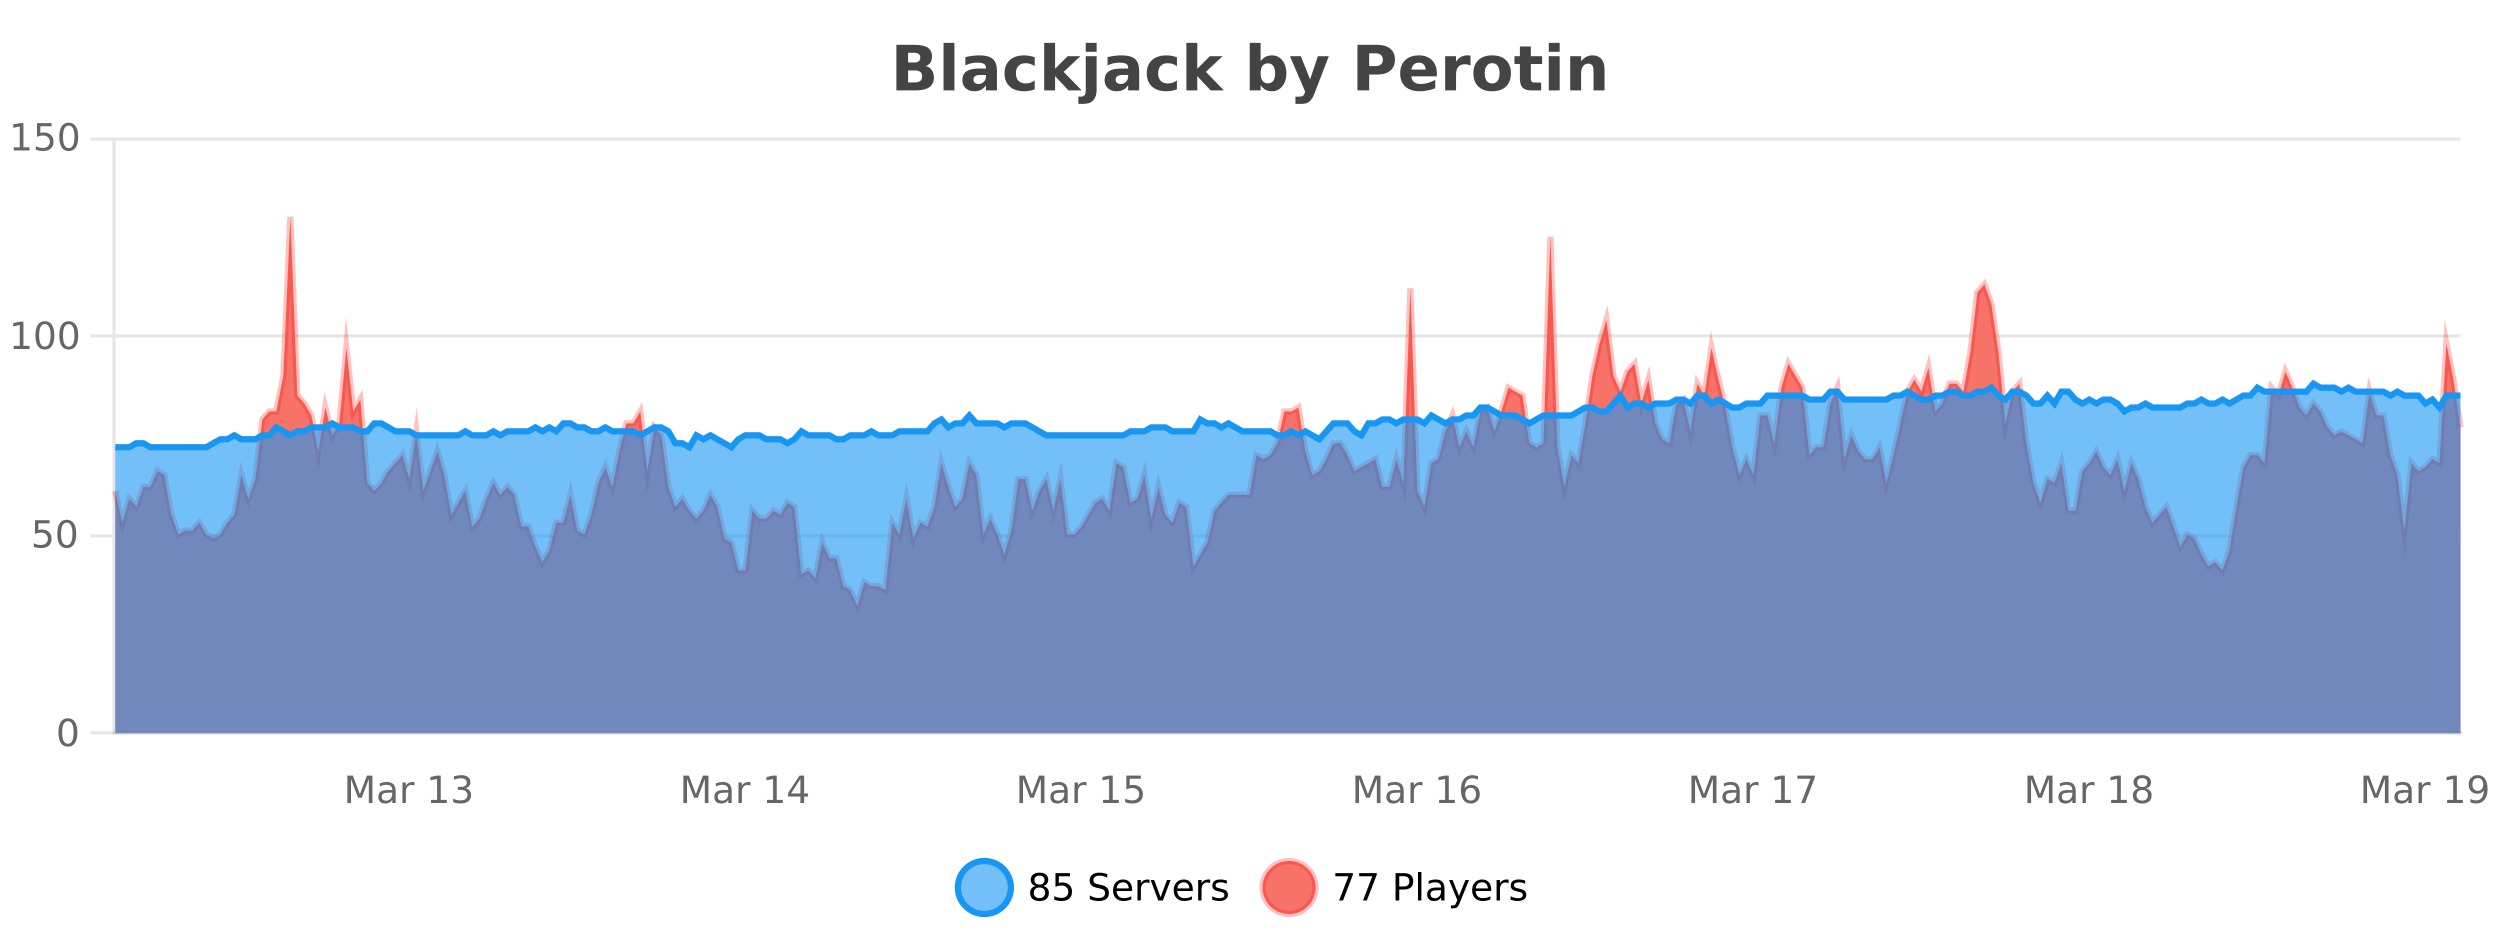 <?xml version="1.0" encoding="UTF-8"?>
<svg xmlns="http://www.w3.org/2000/svg" xmlns:xlink="http://www.w3.org/1999/xlink" width="800pt" height="300pt" viewBox="0 0 800 300" version="1.1">
<defs>
<clipPath id="clip1">
  <path d="M 278 263 L 352 263 L 352 300 L 278 300 Z M 278 263 "/>
</clipPath>
<clipPath id="clip2">
  <path d="M 375 263 L 450 263 L 450 300 L 375 300 Z M 375 263 "/>
</clipPath>
<clipPath id="clip3">
  <path d="M 36.906 69 L 787.34 69 L 787.34 234.602 L 36.906 234.602 Z M 36.906 69 "/>
</clipPath>
<clipPath id="clip4">
  <path d="M 35.906 43 L 788.34 43 L 788.34 223 L 35.906 223 Z M 35.906 43 "/>
</clipPath>
<clipPath id="clip5">
  <path d="M 36.906 122 L 787.34 122 L 787.34 234.602 L 36.906 234.602 Z M 36.906 122 "/>
</clipPath>
<clipPath id="clip6">
  <path d="M 35.906 94 L 788.34 94 L 788.34 172 L 35.906 172 Z M 35.906 94 "/>
</clipPath>
</defs>
<g id="surface4136296">
<rect x="0" y="0" width="800" height="300" style="fill:rgb(100%,100%,100%);fill-opacity:1;stroke:none;"/>
<path style="fill:none;stroke-width:1;stroke-linecap:butt;stroke-linejoin:miter;stroke:rgb(0%,0%,0%);stroke-opacity:0.098;stroke-miterlimit:10;" d="M 37 234.5 L 787.34 234.5 "/>
<path style="fill:none;stroke-width:1;stroke-linecap:butt;stroke-linejoin:miter;stroke:rgb(0%,0%,0%);stroke-opacity:0.098;stroke-miterlimit:10;" d="M 28.906 234.5 L 36 234.5 "/>
<path style="fill:none;stroke-width:1;stroke-linecap:butt;stroke-linejoin:miter;stroke:rgb(0%,0%,0%);stroke-opacity:0.098;stroke-miterlimit:10;" d="M 37 171.5 L 787.34 171.5 "/>
<path style="fill:none;stroke-width:1;stroke-linecap:butt;stroke-linejoin:miter;stroke:rgb(0%,0%,0%);stroke-opacity:0.098;stroke-miterlimit:10;" d="M 28.906 171.5 L 36 171.5 "/>
<path style="fill:none;stroke-width:1;stroke-linecap:butt;stroke-linejoin:miter;stroke:rgb(0%,0%,0%);stroke-opacity:0.098;stroke-miterlimit:10;" d="M 37 107.5 L 787.34 107.5 "/>
<path style="fill:none;stroke-width:1;stroke-linecap:butt;stroke-linejoin:miter;stroke:rgb(0%,0%,0%);stroke-opacity:0.098;stroke-miterlimit:10;" d="M 28.906 107.5 L 36 107.5 "/>
<path style="fill:none;stroke-width:1;stroke-linecap:butt;stroke-linejoin:miter;stroke:rgb(0%,0%,0%);stroke-opacity:0.098;stroke-miterlimit:10;" d="M 37 44.5 L 787.34 44.5 "/>
<path style="fill:none;stroke-width:1;stroke-linecap:butt;stroke-linejoin:miter;stroke:rgb(0%,0%,0%);stroke-opacity:0.098;stroke-miterlimit:10;" d="M 28.906 44.5 L 36 44.5 "/>
<path style=" stroke:none;fill-rule:nonzero;fill:rgb(9.02%,58.824%,95.294%);fill-opacity:0.6;" d="M 323.488 284 C 323.488 288.688 319.688 292.484 315.004 292.484 C 310.316 292.484 306.52 288.688 306.52 284 C 306.52 279.312 310.316 275.516 315.004 275.516 C 319.688 275.516 323.488 279.312 323.488 284 Z M 323.488 284 "/>
<g clip-path="url(#clip1)" clip-rule="nonzero">
<path style="fill:none;stroke-width:2;stroke-linecap:butt;stroke-linejoin:miter;stroke:rgb(9.02%,58.824%,95.294%);stroke-opacity:1;stroke-miterlimit:10;" d="M 323.488 284 C 323.488 288.688 319.688 292.484 315.004 292.484 C 310.316 292.484 306.52 288.688 306.52 284 C 306.52 279.312 310.316 275.516 315.004 275.516 C 319.688 275.516 323.488 279.312 323.488 284 Z M 323.488 284 "/>
</g>
<path style=" stroke:none;fill-rule:nonzero;fill:rgb(0%,0%,0%);fill-opacity:1;" d="M 332.633 284 C 332.07 284 331.625 284.152 331.305 284.453 C 330.98 284.758 330.82 285.168 330.82 285.688 C 330.82 286.219 330.98 286.637 331.305 286.938 C 331.625 287.242 332.07 287.391 332.633 287.391 C 333.195 287.391 333.637 287.242 333.961 286.938 C 334.281 286.637 334.445 286.219 334.445 285.688 C 334.445 285.168 334.281 284.758 333.961 284.453 C 333.648 284.152 333.203 284 332.633 284 Z M 331.445 283.5 C 330.945 283.375 330.547 283.141 330.258 282.797 C 329.977 282.445 329.836 282.016 329.836 281.516 C 329.836 280.82 330.086 280.266 330.586 279.859 C 331.086 279.453 331.766 279.25 332.633 279.25 C 333.508 279.25 334.188 279.453 334.68 279.859 C 335.18 280.266 335.43 280.82 335.43 281.516 C 335.43 282.016 335.289 282.445 335.008 282.797 C 334.727 283.141 334.328 283.375 333.82 283.5 C 334.391 283.637 334.836 283.898 335.148 284.281 C 335.469 284.668 335.633 285.137 335.633 285.688 C 335.633 286.543 335.371 287.199 334.852 287.656 C 334.34 288.105 333.602 288.328 332.633 288.328 C 331.672 288.328 330.934 288.105 330.414 287.656 C 329.891 287.199 329.633 286.543 329.633 285.688 C 329.633 285.137 329.793 284.668 330.117 284.281 C 330.438 283.898 330.883 283.637 331.445 283.5 Z M 331.023 281.625 C 331.023 282.086 331.164 282.438 331.445 282.688 C 331.727 282.938 332.121 283.062 332.633 283.062 C 333.141 283.062 333.539 282.938 333.82 282.688 C 334.109 282.438 334.258 282.086 334.258 281.625 C 334.258 281.18 334.109 280.828 333.82 280.578 C 333.539 280.32 333.141 280.188 332.633 280.188 C 332.121 280.188 331.727 280.32 331.445 280.578 C 331.164 280.828 331.023 281.18 331.023 281.625 Z M 337.75 279.406 L 342.391 279.406 L 342.391 280.406 L 338.828 280.406 L 338.828 282.547 C 339.004 282.484 339.176 282.445 339.344 282.422 C 339.52 282.391 339.691 282.375 339.859 282.375 C 340.836 282.375 341.613 282.648 342.188 283.188 C 342.758 283.719 343.047 284.438 343.047 285.344 C 343.047 286.293 342.75 287.027 342.156 287.547 C 341.57 288.07 340.75 288.328 339.688 288.328 C 339.312 288.328 338.93 288.297 338.547 288.234 C 338.172 288.172 337.781 288.078 337.375 287.953 L 337.375 286.766 C 337.727 286.953 338.094 287.094 338.469 287.188 C 338.844 287.281 339.238 287.328 339.656 287.328 C 340.332 287.328 340.867 287.152 341.266 286.797 C 341.66 286.445 341.859 285.961 341.859 285.344 C 341.859 284.742 341.66 284.262 341.266 283.906 C 340.867 283.555 340.332 283.375 339.656 283.375 C 339.344 283.375 339.023 283.414 338.703 283.484 C 338.391 283.547 338.07 283.652 337.75 283.797 Z M 354.324 279.688 L 354.324 280.844 C 353.875 280.637 353.449 280.48 353.043 280.375 C 352.645 280.262 352.266 280.203 351.902 280.203 C 351.254 280.203 350.754 280.328 350.402 280.578 C 350.059 280.828 349.887 281.188 349.887 281.656 C 349.887 282.043 350 282.336 350.23 282.531 C 350.457 282.73 350.902 282.887 351.559 283 L 352.262 283.156 C 353.145 283.324 353.797 283.621 354.215 284.047 C 354.641 284.465 354.855 285.027 354.855 285.734 C 354.855 286.59 354.566 287.234 353.996 287.672 C 353.434 288.109 352.598 288.328 351.496 288.328 C 351.09 288.328 350.652 288.281 350.184 288.188 C 349.715 288.094 349.23 287.953 348.73 287.766 L 348.73 286.547 C 349.207 286.82 349.676 287.023 350.137 287.156 C 350.605 287.293 351.059 287.359 351.496 287.359 C 352.172 287.359 352.691 287.23 353.059 286.969 C 353.434 286.699 353.621 286.32 353.621 285.828 C 353.621 285.402 353.484 285.07 353.215 284.828 C 352.953 284.578 352.52 284.398 351.918 284.281 L 351.199 284.141 C 350.312 283.965 349.672 283.688 349.277 283.312 C 348.891 282.938 348.699 282.418 348.699 281.75 C 348.699 280.969 348.969 280.359 349.512 279.922 C 350.051 279.477 350.801 279.25 351.762 279.25 C 352.176 279.25 352.594 279.289 353.012 279.359 C 353.438 279.434 353.875 279.543 354.324 279.688 Z M 362.27 284.609 L 362.27 285.125 L 357.301 285.125 C 357.352 285.875 357.574 286.445 357.973 286.828 C 358.379 287.215 358.934 287.406 359.645 287.406 C 360.059 287.406 360.461 287.359 360.848 287.266 C 361.242 287.164 361.633 287.008 362.02 286.797 L 362.02 287.828 C 361.621 287.984 361.223 288.105 360.816 288.188 C 360.41 288.281 359.996 288.328 359.582 288.328 C 358.539 288.328 357.711 288.027 357.098 287.422 C 356.48 286.809 356.176 285.98 356.176 284.938 C 356.176 283.867 356.465 283.016 357.051 282.391 C 357.633 281.758 358.414 281.438 359.395 281.438 C 360.277 281.438 360.977 281.727 361.488 282.297 C 362.008 282.859 362.27 283.633 362.27 284.609 Z M 361.191 284.281 C 361.18 283.699 361.012 283.23 360.691 282.875 C 360.367 282.523 359.941 282.344 359.41 282.344 C 358.805 282.344 358.32 282.516 357.957 282.859 C 357.602 283.203 357.398 283.684 357.348 284.297 Z M 367.84 282.594 C 367.715 282.531 367.578 282.484 367.434 282.453 C 367.297 282.414 367.141 282.391 366.965 282.391 C 366.359 282.391 365.891 282.59 365.559 282.984 C 365.234 283.383 365.074 283.953 365.074 284.703 L 365.074 288.156 L 363.996 288.156 L 363.996 281.594 L 365.074 281.594 L 365.074 282.609 C 365.301 282.215 365.598 281.922 365.965 281.734 C 366.328 281.539 366.77 281.438 367.293 281.438 C 367.363 281.438 367.441 281.445 367.527 281.453 C 367.621 281.465 367.719 281.48 367.824 281.5 Z M 368.195 281.594 L 369.336 281.594 L 371.383 287.094 L 373.445 281.594 L 374.586 281.594 L 372.117 288.156 L 370.648 288.156 Z M 381.688 284.609 L 381.688 285.125 L 376.719 285.125 C 376.77 285.875 376.992 286.445 377.391 286.828 C 377.797 287.215 378.352 287.406 379.062 287.406 C 379.477 287.406 379.879 287.359 380.266 287.266 C 380.66 287.164 381.051 287.008 381.438 286.797 L 381.438 287.828 C 381.039 287.984 380.641 288.105 380.234 288.188 C 379.828 288.281 379.414 288.328 379 288.328 C 377.957 288.328 377.129 288.027 376.516 287.422 C 375.898 286.809 375.594 285.98 375.594 284.938 C 375.594 283.867 375.883 283.016 376.469 282.391 C 377.051 281.758 377.832 281.438 378.812 281.438 C 379.695 281.438 380.395 281.727 380.906 282.297 C 381.426 282.859 381.688 283.633 381.688 284.609 Z M 380.609 284.281 C 380.598 283.699 380.43 283.23 380.109 282.875 C 379.785 282.523 379.359 282.344 378.828 282.344 C 378.223 282.344 377.738 282.516 377.375 282.859 C 377.02 283.203 376.816 283.684 376.766 284.297 Z M 387.258 282.594 C 387.133 282.531 386.996 282.484 386.852 282.453 C 386.715 282.414 386.559 282.391 386.383 282.391 C 385.777 282.391 385.309 282.59 384.977 282.984 C 384.652 283.383 384.492 283.953 384.492 284.703 L 384.492 288.156 L 383.414 288.156 L 383.414 281.594 L 384.492 281.594 L 384.492 282.609 C 384.719 282.215 385.016 281.922 385.383 281.734 C 385.746 281.539 386.188 281.438 386.711 281.438 C 386.781 281.438 386.859 281.445 386.945 281.453 C 387.039 281.465 387.137 281.48 387.242 281.5 Z M 392.566 281.781 L 392.566 282.812 C 392.262 282.656 391.945 282.543 391.613 282.469 C 391.289 282.387 390.949 282.344 390.598 282.344 C 390.066 282.344 389.664 282.43 389.395 282.594 C 389.121 282.75 388.988 282.996 388.988 283.328 C 388.988 283.578 389.082 283.777 389.27 283.922 C 389.465 284.059 389.855 284.188 390.441 284.312 L 390.801 284.406 C 391.57 284.562 392.117 284.793 392.441 285.094 C 392.762 285.398 392.926 285.812 392.926 286.344 C 392.926 286.961 392.68 287.445 392.191 287.797 C 391.711 288.152 391.051 288.328 390.207 288.328 C 389.852 288.328 389.48 288.289 389.098 288.219 C 388.723 288.156 388.324 288.059 387.91 287.922 L 387.91 286.797 C 388.305 287.008 388.695 287.164 389.082 287.266 C 389.465 287.371 389.852 287.422 390.238 287.422 C 390.738 287.422 391.121 287.34 391.395 287.172 C 391.676 286.996 391.816 286.746 391.816 286.422 C 391.816 286.133 391.715 285.906 391.52 285.75 C 391.32 285.594 390.887 285.445 390.223 285.297 L 389.848 285.219 C 389.18 285.074 388.695 284.855 388.395 284.562 C 388.102 284.273 387.957 283.875 387.957 283.375 C 387.957 282.75 388.176 282.273 388.613 281.938 C 389.051 281.605 389.668 281.438 390.473 281.438 C 390.867 281.438 391.242 281.469 391.598 281.531 C 391.949 281.586 392.273 281.668 392.566 281.781 Z M 325.004 277.016 "/>
<path style=" stroke:none;fill-rule:nonzero;fill:rgb(96.863%,44.706%,40.784%);fill-opacity:1;" d="M 420.988 284 C 420.988 288.688 417.191 292.484 412.504 292.484 C 407.82 292.484 404.02 288.688 404.02 284 C 404.02 279.312 407.82 275.516 412.504 275.516 C 417.191 275.516 420.988 279.312 420.988 284 Z M 420.988 284 "/>
<g clip-path="url(#clip2)" clip-rule="nonzero">
<path style="fill:none;stroke-width:2;stroke-linecap:butt;stroke-linejoin:miter;stroke:rgb(100%,4.706%,0%);stroke-opacity:0.247;stroke-miterlimit:10;" d="M 420.988 284 C 420.988 288.688 417.191 292.484 412.504 292.484 C 407.82 292.484 404.02 288.688 404.02 284 C 404.02 279.312 407.82 275.516 412.504 275.516 C 417.191 275.516 420.988 279.312 420.988 284 Z M 420.988 284 "/>
</g>
<path style=" stroke:none;fill-rule:nonzero;fill:rgb(0%,0%,0%);fill-opacity:1;" d="M 427.305 279.406 L 432.93 279.406 L 432.93 279.906 L 429.758 288.156 L 428.523 288.156 L 431.508 280.406 L 427.305 280.406 Z M 434.938 279.406 L 440.562 279.406 L 440.562 279.906 L 437.391 288.156 L 436.156 288.156 L 439.141 280.406 L 434.938 280.406 Z M 447.762 280.375 L 447.762 283.672 L 449.246 283.672 C 449.797 283.672 450.223 283.531 450.527 283.25 C 450.828 282.961 450.98 282.547 450.98 282.016 C 450.98 281.496 450.828 281.094 450.527 280.812 C 450.223 280.523 449.797 280.375 449.246 280.375 Z M 446.574 279.406 L 449.246 279.406 C 450.234 279.406 450.98 279.633 451.48 280.078 C 451.98 280.516 452.23 281.164 452.23 282.016 C 452.23 282.883 451.98 283.539 451.48 283.984 C 450.98 284.422 450.234 284.641 449.246 284.641 L 447.762 284.641 L 447.762 288.156 L 446.574 288.156 Z M 453.766 279.031 L 454.844 279.031 L 454.844 288.156 L 453.766 288.156 Z M 460.082 284.859 C 459.215 284.859 458.613 284.961 458.27 285.156 C 457.934 285.355 457.77 285.695 457.77 286.172 C 457.77 286.559 457.895 286.867 458.145 287.094 C 458.402 287.312 458.746 287.422 459.176 287.422 C 459.777 287.422 460.258 287.215 460.613 286.797 C 460.977 286.371 461.16 285.805 461.16 285.094 L 461.16 284.859 Z M 462.238 284.406 L 462.238 288.156 L 461.16 288.156 L 461.16 287.156 C 460.91 287.555 460.602 287.852 460.238 288.047 C 459.871 288.234 459.426 288.328 458.895 288.328 C 458.215 288.328 457.68 288.141 457.285 287.766 C 456.887 287.383 456.691 286.875 456.691 286.25 C 456.691 285.512 456.934 284.953 457.426 284.578 C 457.926 284.203 458.664 284.016 459.645 284.016 L 461.16 284.016 L 461.16 283.906 C 461.16 283.406 460.992 283.023 460.66 282.75 C 460.336 282.48 459.883 282.344 459.301 282.344 C 458.926 282.344 458.555 282.391 458.191 282.484 C 457.836 282.578 457.496 282.715 457.176 282.891 L 457.176 281.891 C 457.57 281.734 457.949 281.621 458.316 281.547 C 458.691 281.477 459.055 281.438 459.41 281.438 C 460.355 281.438 461.066 281.684 461.535 282.172 C 462.004 282.664 462.238 283.406 462.238 284.406 Z M 467.188 288.766 C 466.883 289.547 466.586 290.055 466.297 290.297 C 466.004 290.535 465.617 290.656 465.141 290.656 L 464.281 290.656 L 464.281 289.75 L 464.906 289.75 C 465.207 289.75 465.438 289.676 465.594 289.531 C 465.758 289.395 465.941 289.066 466.141 288.547 L 466.344 288.047 L 463.688 281.594 L 464.828 281.594 L 466.875 286.719 L 468.938 281.594 L 470.078 281.594 Z M 477.18 284.609 L 477.18 285.125 L 472.211 285.125 C 472.262 285.875 472.484 286.445 472.883 286.828 C 473.289 287.215 473.844 287.406 474.555 287.406 C 474.969 287.406 475.371 287.359 475.758 287.266 C 476.152 287.164 476.543 287.008 476.93 286.797 L 476.93 287.828 C 476.531 287.984 476.133 288.105 475.727 288.188 C 475.32 288.281 474.906 288.328 474.492 288.328 C 473.449 288.328 472.621 288.027 472.008 287.422 C 471.391 286.809 471.086 285.98 471.086 284.938 C 471.086 283.867 471.375 283.016 471.961 282.391 C 472.543 281.758 473.324 281.438 474.305 281.438 C 475.188 281.438 475.887 281.727 476.398 282.297 C 476.918 282.859 477.18 283.633 477.18 284.609 Z M 476.102 284.281 C 476.09 283.699 475.922 283.23 475.602 282.875 C 475.277 282.523 474.852 282.344 474.32 282.344 C 473.715 282.344 473.23 282.516 472.867 282.859 C 472.512 283.203 472.309 283.684 472.258 284.297 Z M 482.75 282.594 C 482.625 282.531 482.488 282.484 482.344 282.453 C 482.207 282.414 482.051 282.391 481.875 282.391 C 481.27 282.391 480.801 282.59 480.469 282.984 C 480.145 283.383 479.984 283.953 479.984 284.703 L 479.984 288.156 L 478.906 288.156 L 478.906 281.594 L 479.984 281.594 L 479.984 282.609 C 480.211 282.215 480.508 281.922 480.875 281.734 C 481.238 281.539 481.68 281.438 482.203 281.438 C 482.273 281.438 482.352 281.445 482.438 281.453 C 482.531 281.465 482.629 281.48 482.734 281.5 Z M 488.055 281.781 L 488.055 282.812 C 487.75 282.656 487.434 282.543 487.102 282.469 C 486.777 282.387 486.438 282.344 486.086 282.344 C 485.555 282.344 485.152 282.43 484.883 282.594 C 484.609 282.75 484.477 282.996 484.477 283.328 C 484.477 283.578 484.57 283.777 484.758 283.922 C 484.953 284.059 485.344 284.188 485.93 284.312 L 486.289 284.406 C 487.059 284.562 487.605 284.793 487.93 285.094 C 488.25 285.398 488.414 285.812 488.414 286.344 C 488.414 286.961 488.168 287.445 487.68 287.797 C 487.199 288.152 486.539 288.328 485.695 288.328 C 485.34 288.328 484.969 288.289 484.586 288.219 C 484.211 288.156 483.812 288.059 483.398 287.922 L 483.398 286.797 C 483.793 287.008 484.184 287.164 484.57 287.266 C 484.953 287.371 485.34 287.422 485.727 287.422 C 486.227 287.422 486.609 287.34 486.883 287.172 C 487.164 286.996 487.305 286.746 487.305 286.422 C 487.305 286.133 487.203 285.906 487.008 285.75 C 486.809 285.594 486.375 285.445 485.711 285.297 L 485.336 285.219 C 484.668 285.074 484.184 284.855 483.883 284.562 C 483.59 284.273 483.445 283.875 483.445 283.375 C 483.445 282.75 483.664 282.273 484.102 281.938 C 484.539 281.605 485.156 281.438 485.961 281.438 C 486.355 281.438 486.73 281.469 487.086 281.531 C 487.438 281.586 487.762 281.668 488.055 281.781 Z M 422.504 277.016 "/>
<path style=" stroke:none;fill-rule:nonzero;fill:rgb(26.667%,26.667%,26.667%);fill-opacity:1;" d="M 292.672 19.984 C 293.266 19.984 293.711 19.855 294.016 19.594 C 294.328 19.336 294.484 18.949 294.484 18.438 C 294.484 17.938 294.328 17.559 294.016 17.297 C 293.711 17.039 293.266 16.906 292.672 16.906 L 290.594 16.906 L 290.594 19.984 Z M 292.797 26.359 C 293.555 26.359 294.125 26.203 294.5 25.891 C 294.883 25.57 295.078 25.086 295.078 24.438 C 295.078 23.805 294.891 23.328 294.516 23.016 C 294.141 22.703 293.566 22.547 292.797 22.547 L 290.594 22.547 L 290.594 26.359 Z M 296.297 21.125 C 297.109 21.355 297.734 21.789 298.172 22.422 C 298.617 23.047 298.844 23.82 298.844 24.734 C 298.844 26.141 298.363 27.195 297.406 27.891 C 296.457 28.578 295.016 28.922 293.078 28.922 L 286.844 28.922 L 286.844 14.344 L 292.484 14.344 C 294.504 14.344 295.969 14.652 296.875 15.266 C 297.789 15.871 298.25 16.852 298.25 18.203 C 298.25 18.914 298.082 19.516 297.75 20.016 C 297.414 20.508 296.93 20.875 296.297 21.125 Z M 301.93 13.719 L 305.414 13.719 L 305.414 28.922 L 301.93 28.922 Z M 313.68 24 C 312.949 24 312.402 24.125 312.039 24.375 C 311.672 24.617 311.492 24.98 311.492 25.469 C 311.492 25.906 311.637 26.25 311.93 26.5 C 312.23 26.75 312.641 26.875 313.164 26.875 C 313.82 26.875 314.371 26.641 314.82 26.172 C 315.277 25.703 315.508 25.117 315.508 24.406 L 315.508 24 Z M 319.023 22.688 L 319.023 28.922 L 315.508 28.922 L 315.508 27.297 C 315.039 27.965 314.508 28.449 313.914 28.75 C 313.328 29.051 312.617 29.203 311.773 29.203 C 310.648 29.203 309.73 28.875 309.023 28.219 C 308.312 27.555 307.961 26.695 307.961 25.641 C 307.961 24.359 308.398 23.422 309.273 22.828 C 310.156 22.227 311.547 21.922 313.445 21.922 L 315.508 21.922 L 315.508 21.641 C 315.508 21.09 315.289 20.688 314.852 20.438 C 314.414 20.18 313.73 20.047 312.805 20.047 C 312.055 20.047 311.355 20.125 310.711 20.281 C 310.062 20.43 309.465 20.648 308.914 20.938 L 308.914 18.281 C 309.664 18.094 310.414 17.953 311.164 17.859 C 311.922 17.766 312.684 17.719 313.445 17.719 C 315.414 17.719 316.836 18.109 317.711 18.891 C 318.586 19.664 319.023 20.93 319.023 22.688 Z M 331.109 18.328 L 331.109 21.172 C 330.641 20.852 330.164 20.609 329.688 20.453 C 329.207 20.297 328.707 20.219 328.188 20.219 C 327.219 20.219 326.457 20.508 325.906 21.078 C 325.363 21.641 325.094 22.438 325.094 23.469 C 325.094 24.492 325.363 25.289 325.906 25.859 C 326.457 26.422 327.219 26.703 328.188 26.703 C 328.738 26.703 329.258 26.625 329.75 26.469 C 330.238 26.305 330.691 26.059 331.109 25.734 L 331.109 28.594 C 330.566 28.805 330.016 28.953 329.453 29.047 C 328.891 29.148 328.32 29.203 327.75 29.203 C 325.781 29.203 324.238 28.699 323.125 27.688 C 322.008 26.68 321.453 25.273 321.453 23.469 C 321.453 21.656 322.008 20.246 323.125 19.234 C 324.238 18.227 325.781 17.719 327.75 17.719 C 328.32 17.719 328.883 17.773 329.438 17.875 C 330 17.969 330.555 18.121 331.109 18.328 Z M 334.141 13.719 L 337.625 13.719 L 337.625 22 L 341.656 17.984 L 345.719 17.984 L 340.375 23 L 346.141 28.922 L 341.891 28.922 L 337.625 24.359 L 337.625 28.922 L 334.141 28.922 Z M 347.438 17.984 L 350.922 17.984 L 350.922 28.719 C 350.922 30.188 350.566 31.305 349.859 32.078 C 349.16 32.848 348.145 33.234 346.812 33.234 L 345.078 33.234 L 345.078 30.938 L 345.688 30.938 C 346.352 30.938 346.812 30.785 347.062 30.484 C 347.312 30.191 347.438 29.602 347.438 28.719 Z M 347.438 13.719 L 350.922 13.719 L 350.922 16.578 L 347.438 16.578 Z M 359.188 24 C 358.457 24 357.91 24.125 357.547 24.375 C 357.18 24.617 357 24.98 357 25.469 C 357 25.906 357.145 26.25 357.438 26.5 C 357.738 26.75 358.148 26.875 358.672 26.875 C 359.328 26.875 359.879 26.641 360.328 26.172 C 360.785 25.703 361.016 25.117 361.016 24.406 L 361.016 24 Z M 364.531 22.688 L 364.531 28.922 L 361.016 28.922 L 361.016 27.297 C 360.547 27.965 360.016 28.449 359.422 28.75 C 358.836 29.051 358.125 29.203 357.281 29.203 C 356.156 29.203 355.238 28.875 354.531 28.219 C 353.82 27.555 353.469 26.695 353.469 25.641 C 353.469 24.359 353.906 23.422 354.781 22.828 C 355.664 22.227 357.055 21.922 358.953 21.922 L 361.016 21.922 L 361.016 21.641 C 361.016 21.09 360.797 20.688 360.359 20.438 C 359.922 20.18 359.238 20.047 358.312 20.047 C 357.562 20.047 356.863 20.125 356.219 20.281 C 355.57 20.43 354.973 20.648 354.422 20.938 L 354.422 18.281 C 355.172 18.094 355.922 17.953 356.672 17.859 C 357.43 17.766 358.191 17.719 358.953 17.719 C 360.922 17.719 362.344 18.109 363.219 18.891 C 364.094 19.664 364.531 20.93 364.531 22.688 Z M 376.617 18.328 L 376.617 21.172 C 376.148 20.852 375.672 20.609 375.195 20.453 C 374.715 20.297 374.215 20.219 373.695 20.219 C 372.727 20.219 371.965 20.508 371.414 21.078 C 370.871 21.641 370.602 22.438 370.602 23.469 C 370.602 24.492 370.871 25.289 371.414 25.859 C 371.965 26.422 372.727 26.703 373.695 26.703 C 374.246 26.703 374.766 26.625 375.258 26.469 C 375.746 26.305 376.199 26.059 376.617 25.734 L 376.617 28.594 C 376.074 28.805 375.523 28.953 374.961 29.047 C 374.398 29.148 373.828 29.203 373.258 29.203 C 371.289 29.203 369.746 28.699 368.633 27.688 C 367.516 26.68 366.961 25.273 366.961 23.469 C 366.961 21.656 367.516 20.246 368.633 19.234 C 369.746 18.227 371.289 17.719 373.258 17.719 C 373.828 17.719 374.391 17.773 374.945 17.875 C 375.508 17.969 376.062 18.121 376.617 18.328 Z M 379.648 13.719 L 383.133 13.719 L 383.133 22 L 387.164 17.984 L 391.227 17.984 L 385.883 23 L 391.648 28.922 L 387.398 28.922 L 383.133 24.359 L 383.133 28.922 L 379.648 28.922 Z M 405.723 26.672 C 406.473 26.672 407.043 26.402 407.441 25.859 C 407.836 25.309 408.035 24.512 408.035 23.469 C 408.035 22.43 407.836 21.637 407.441 21.094 C 407.043 20.543 406.473 20.266 405.723 20.266 C 404.973 20.266 404.395 20.543 403.988 21.094 C 403.59 21.637 403.395 22.43 403.395 23.469 C 403.395 24.5 403.59 25.293 403.988 25.844 C 404.395 26.398 404.973 26.672 405.723 26.672 Z M 403.395 19.578 C 403.883 18.945 404.418 18.477 405.004 18.172 C 405.586 17.871 406.258 17.719 407.02 17.719 C 408.371 17.719 409.48 18.258 410.348 19.328 C 411.211 20.402 411.645 21.781 411.645 23.469 C 411.645 25.148 411.211 26.523 410.348 27.594 C 409.48 28.668 408.371 29.203 407.02 29.203 C 406.258 29.203 405.586 29.051 405.004 28.75 C 404.418 28.449 403.883 27.98 403.395 27.344 L 403.395 28.922 L 399.91 28.922 L 399.91 13.719 L 403.395 13.719 Z M 412.789 17.984 L 416.273 17.984 L 419.227 25.406 L 421.727 17.984 L 425.211 17.984 L 420.617 29.953 C 420.156 31.172 419.617 32.02 418.992 32.5 C 418.375 32.988 417.57 33.234 416.57 33.234 L 414.539 33.234 L 414.539 30.938 L 415.633 30.938 C 416.227 30.938 416.656 30.844 416.93 30.656 C 417.199 30.469 417.406 30.129 417.555 29.641 L 417.664 29.344 Z M 434.383 14.344 L 440.617 14.344 C 442.469 14.344 443.891 14.758 444.883 15.578 C 445.883 16.402 446.383 17.574 446.383 19.094 C 446.383 20.625 445.883 21.805 444.883 22.625 C 443.891 23.449 442.469 23.859 440.617 23.859 L 438.133 23.859 L 438.133 28.922 L 434.383 28.922 Z M 438.133 17.062 L 438.133 21.141 L 440.211 21.141 C 440.938 21.141 441.5 20.965 441.898 20.609 C 442.305 20.258 442.508 19.75 442.508 19.094 C 442.508 18.449 442.305 17.949 441.898 17.594 C 441.5 17.242 440.938 17.062 440.211 17.062 Z M 459.789 23.422 L 459.789 24.422 L 451.617 24.422 C 451.699 25.246 451.996 25.859 452.508 26.266 C 453.016 26.672 453.727 26.875 454.633 26.875 C 455.371 26.875 456.125 26.766 456.898 26.547 C 457.668 26.328 458.461 26 459.273 25.562 L 459.273 28.25 C 458.449 28.562 457.621 28.797 456.789 28.953 C 455.965 29.117 455.141 29.203 454.32 29.203 C 452.34 29.203 450.797 28.703 449.695 27.703 C 448.602 26.695 448.055 25.281 448.055 23.469 C 448.055 21.68 448.59 20.273 449.664 19.25 C 450.746 18.23 452.23 17.719 454.117 17.719 C 455.836 17.719 457.211 18.242 458.242 19.281 C 459.273 20.312 459.789 21.695 459.789 23.422 Z M 456.195 22.266 C 456.195 21.602 456 21.062 455.617 20.656 C 455.23 20.25 454.727 20.047 454.102 20.047 C 453.422 20.047 452.871 20.242 452.445 20.625 C 452.027 21 451.766 21.547 451.664 22.266 Z M 470.574 20.969 C 470.262 20.824 469.953 20.719 469.652 20.656 C 469.348 20.586 469.047 20.547 468.746 20.547 C 467.84 20.547 467.141 20.836 466.652 21.406 C 466.172 21.98 465.934 22.805 465.934 23.875 L 465.934 28.922 L 462.449 28.922 L 462.449 17.984 L 465.934 17.984 L 465.934 19.781 C 466.379 19.062 466.895 18.543 467.48 18.219 C 468.062 17.887 468.762 17.719 469.574 17.719 C 469.699 17.719 469.828 17.727 469.965 17.734 C 470.098 17.746 470.297 17.766 470.559 17.797 Z M 477.516 20.219 C 476.734 20.219 476.141 20.5 475.734 21.062 C 475.328 21.617 475.125 22.418 475.125 23.469 C 475.125 24.512 475.328 25.312 475.734 25.875 C 476.141 26.43 476.734 26.703 477.516 26.703 C 478.273 26.703 478.852 26.43 479.25 25.875 C 479.656 25.312 479.859 24.512 479.859 23.469 C 479.859 22.418 479.656 21.617 479.25 21.062 C 478.852 20.5 478.273 20.219 477.516 20.219 Z M 477.516 17.719 C 479.391 17.719 480.852 18.23 481.906 19.25 C 482.969 20.262 483.5 21.668 483.5 23.469 C 483.5 25.262 482.969 26.668 481.906 27.688 C 480.852 28.699 479.391 29.203 477.516 29.203 C 475.617 29.203 474.141 28.699 473.078 27.688 C 472.016 26.668 471.484 25.262 471.484 23.469 C 471.484 21.668 472.016 20.262 473.078 19.25 C 474.141 18.23 475.617 17.719 477.516 17.719 Z M 489.867 14.875 L 489.867 17.984 L 493.477 17.984 L 493.477 20.484 L 489.867 20.484 L 489.867 25.125 C 489.867 25.637 489.965 25.98 490.164 26.156 C 490.371 26.336 490.773 26.422 491.367 26.422 L 493.164 26.422 L 493.164 28.922 L 490.164 28.922 C 488.789 28.922 487.809 28.637 487.227 28.062 C 486.652 27.48 486.367 26.5 486.367 25.125 L 486.367 20.484 L 484.633 20.484 L 484.633 17.984 L 486.367 17.984 L 486.367 14.875 Z M 495.613 17.984 L 499.098 17.984 L 499.098 28.922 L 495.613 28.922 Z M 495.613 13.719 L 499.098 13.719 L 499.098 16.578 L 495.613 16.578 Z M 513.453 22.266 L 513.453 28.922 L 509.938 28.922 L 509.938 23.828 C 509.938 22.883 509.914 22.23 509.875 21.875 C 509.832 21.512 509.758 21.246 509.656 21.078 C 509.52 20.852 509.332 20.672 509.094 20.547 C 508.863 20.422 508.598 20.359 508.297 20.359 C 507.566 20.359 506.992 20.641 506.578 21.203 C 506.16 21.766 505.953 22.547 505.953 23.547 L 505.953 28.922 L 502.469 28.922 L 502.469 17.984 L 505.953 17.984 L 505.953 19.578 C 506.484 18.945 507.047 18.477 507.641 18.172 C 508.234 17.871 508.883 17.719 509.594 17.719 C 510.863 17.719 511.82 18.109 512.469 18.891 C 513.125 19.664 513.453 20.789 513.453 22.266 Z M 285 10.359 "/>
<path style="fill:none;stroke-width:1;stroke-linecap:butt;stroke-linejoin:miter;stroke:rgb(0%,0%,0%);stroke-opacity:0.098;stroke-miterlimit:10;" d="M 36 234.5 L 788 234.5 "/>
<path style=" stroke:none;fill-rule:nonzero;fill:rgb(40%,40%,40%);fill-opacity:1;" d="M 111.16 248.203 L 112.926 248.203 L 115.16 254.156 L 117.41 248.203 L 119.176 248.203 L 119.176 256.953 L 118.02 256.953 L 118.02 249.266 L 115.754 255.266 L 114.566 255.266 L 112.316 249.266 L 112.316 256.953 L 111.16 256.953 Z M 124.453 253.656 C 123.586 253.656 122.984 253.758 122.641 253.953 C 122.305 254.152 122.141 254.492 122.141 254.969 C 122.141 255.355 122.266 255.664 122.516 255.891 C 122.773 256.109 123.117 256.219 123.547 256.219 C 124.148 256.219 124.629 256.012 124.984 255.594 C 125.348 255.168 125.531 254.602 125.531 253.891 L 125.531 253.656 Z M 126.609 253.203 L 126.609 256.953 L 125.531 256.953 L 125.531 255.953 C 125.281 256.352 124.973 256.648 124.609 256.844 C 124.242 257.031 123.797 257.125 123.266 257.125 C 122.586 257.125 122.051 256.938 121.656 256.562 C 121.258 256.18 121.062 255.672 121.062 255.047 C 121.062 254.309 121.305 253.75 121.797 253.375 C 122.297 253 123.035 252.812 124.016 252.812 L 125.531 252.812 L 125.531 252.703 C 125.531 252.203 125.363 251.82 125.031 251.547 C 124.707 251.277 124.254 251.141 123.672 251.141 C 123.297 251.141 122.926 251.188 122.562 251.281 C 122.207 251.375 121.867 251.512 121.547 251.688 L 121.547 250.688 C 121.941 250.531 122.32 250.418 122.688 250.344 C 123.062 250.273 123.426 250.234 123.781 250.234 C 124.727 250.234 125.438 250.48 125.906 250.969 C 126.375 251.461 126.609 252.203 126.609 253.203 Z M 132.633 251.391 C 132.508 251.328 132.371 251.281 132.227 251.25 C 132.09 251.211 131.934 251.188 131.758 251.188 C 131.152 251.188 130.684 251.387 130.352 251.781 C 130.027 252.18 129.867 252.75 129.867 253.5 L 129.867 256.953 L 128.789 256.953 L 128.789 250.391 L 129.867 250.391 L 129.867 251.406 C 130.094 251.012 130.391 250.719 130.758 250.531 C 131.121 250.336 131.562 250.234 132.086 250.234 C 132.156 250.234 132.234 250.242 132.32 250.25 C 132.414 250.262 132.512 250.277 132.617 250.297 Z M 137.93 255.953 L 139.867 255.953 L 139.867 249.281 L 137.758 249.703 L 137.758 248.625 L 139.852 248.203 L 141.039 248.203 L 141.039 255.953 L 142.977 255.953 L 142.977 256.953 L 137.93 256.953 Z M 148.953 252.234 C 149.516 252.359 149.953 252.617 150.266 253 C 150.586 253.375 150.75 253.844 150.75 254.406 C 150.75 255.273 150.453 255.945 149.859 256.422 C 149.266 256.891 148.422 257.125 147.328 257.125 C 146.961 257.125 146.582 257.086 146.188 257.016 C 145.801 256.945 145.406 256.836 145 256.688 L 145 255.547 C 145.32 255.734 145.676 255.883 146.062 255.984 C 146.457 256.078 146.867 256.125 147.297 256.125 C 148.035 256.125 148.598 255.98 148.984 255.688 C 149.379 255.398 149.578 254.969 149.578 254.406 C 149.578 253.898 149.395 253.496 149.031 253.203 C 148.664 252.914 148.164 252.766 147.531 252.766 L 146.5 252.766 L 146.5 251.797 L 147.578 251.797 C 148.148 251.797 148.594 251.684 148.906 251.453 C 149.219 251.215 149.375 250.875 149.375 250.438 C 149.375 249.992 149.211 249.648 148.891 249.406 C 148.578 249.168 148.125 249.047 147.531 249.047 C 147.195 249.047 146.844 249.086 146.469 249.156 C 146.102 249.219 145.695 249.324 145.25 249.469 L 145.25 248.422 C 145.707 248.297 146.129 248.203 146.516 248.141 C 146.91 248.078 147.281 248.047 147.625 248.047 C 148.531 248.047 149.242 248.25 149.766 248.656 C 150.285 249.062 150.547 249.617 150.547 250.312 C 150.547 250.805 150.406 251.215 150.125 251.547 C 149.852 251.883 149.461 252.109 148.953 252.234 Z M 109.988 245.816 "/>
<path style=" stroke:none;fill-rule:nonzero;fill:rgb(40%,40%,40%);fill-opacity:1;" d="M 218.684 248.203 L 220.449 248.203 L 222.684 254.156 L 224.934 248.203 L 226.699 248.203 L 226.699 256.953 L 225.543 256.953 L 225.543 249.266 L 223.277 255.266 L 222.09 255.266 L 219.84 249.266 L 219.84 256.953 L 218.684 256.953 Z M 231.977 253.656 C 231.109 253.656 230.508 253.758 230.164 253.953 C 229.828 254.152 229.664 254.492 229.664 254.969 C 229.664 255.355 229.789 255.664 230.039 255.891 C 230.297 256.109 230.641 256.219 231.07 256.219 C 231.672 256.219 232.152 256.012 232.508 255.594 C 232.871 255.168 233.055 254.602 233.055 253.891 L 233.055 253.656 Z M 234.133 253.203 L 234.133 256.953 L 233.055 256.953 L 233.055 255.953 C 232.805 256.352 232.496 256.648 232.133 256.844 C 231.766 257.031 231.32 257.125 230.789 257.125 C 230.109 257.125 229.574 256.938 229.18 256.562 C 228.781 256.18 228.586 255.672 228.586 255.047 C 228.586 254.309 228.828 253.75 229.32 253.375 C 229.82 253 230.559 252.812 231.539 252.812 L 233.055 252.812 L 233.055 252.703 C 233.055 252.203 232.887 251.82 232.555 251.547 C 232.23 251.277 231.777 251.141 231.195 251.141 C 230.82 251.141 230.449 251.188 230.086 251.281 C 229.73 251.375 229.391 251.512 229.07 251.688 L 229.07 250.688 C 229.465 250.531 229.844 250.418 230.211 250.344 C 230.586 250.273 230.949 250.234 231.305 250.234 C 232.25 250.234 232.961 250.48 233.43 250.969 C 233.898 251.461 234.133 252.203 234.133 253.203 Z M 240.156 251.391 C 240.031 251.328 239.895 251.281 239.75 251.25 C 239.613 251.211 239.457 251.188 239.281 251.188 C 238.676 251.188 238.207 251.387 237.875 251.781 C 237.551 252.18 237.391 252.75 237.391 253.5 L 237.391 256.953 L 236.312 256.953 L 236.312 250.391 L 237.391 250.391 L 237.391 251.406 C 237.617 251.012 237.914 250.719 238.281 250.531 C 238.645 250.336 239.086 250.234 239.609 250.234 C 239.68 250.234 239.758 250.242 239.844 250.25 C 239.938 250.262 240.035 250.277 240.141 250.297 Z M 245.453 255.953 L 247.391 255.953 L 247.391 249.281 L 245.281 249.703 L 245.281 248.625 L 247.375 248.203 L 248.562 248.203 L 248.562 255.953 L 250.5 255.953 L 250.5 256.953 L 245.453 256.953 Z M 256.133 249.234 L 253.148 253.906 L 256.133 253.906 Z M 255.82 248.203 L 257.32 248.203 L 257.32 253.906 L 258.57 253.906 L 258.57 254.891 L 257.32 254.891 L 257.32 256.953 L 256.133 256.953 L 256.133 254.891 L 252.195 254.891 L 252.195 253.75 Z M 217.512 245.816 "/>
<path style=" stroke:none;fill-rule:nonzero;fill:rgb(40%,40%,40%);fill-opacity:1;" d="M 326.211 248.203 L 327.977 248.203 L 330.211 254.156 L 332.461 248.203 L 334.227 248.203 L 334.227 256.953 L 333.07 256.953 L 333.07 249.266 L 330.805 255.266 L 329.617 255.266 L 327.367 249.266 L 327.367 256.953 L 326.211 256.953 Z M 339.5 253.656 C 338.633 253.656 338.031 253.758 337.688 253.953 C 337.352 254.152 337.188 254.492 337.188 254.969 C 337.188 255.355 337.312 255.664 337.562 255.891 C 337.82 256.109 338.164 256.219 338.594 256.219 C 339.195 256.219 339.676 256.012 340.031 255.594 C 340.395 255.168 340.578 254.602 340.578 253.891 L 340.578 253.656 Z M 341.656 253.203 L 341.656 256.953 L 340.578 256.953 L 340.578 255.953 C 340.328 256.352 340.02 256.648 339.656 256.844 C 339.289 257.031 338.844 257.125 338.312 257.125 C 337.633 257.125 337.098 256.938 336.703 256.562 C 336.305 256.18 336.109 255.672 336.109 255.047 C 336.109 254.309 336.352 253.75 336.844 253.375 C 337.344 253 338.082 252.812 339.062 252.812 L 340.578 252.812 L 340.578 252.703 C 340.578 252.203 340.41 251.82 340.078 251.547 C 339.754 251.277 339.301 251.141 338.719 251.141 C 338.344 251.141 337.973 251.188 337.609 251.281 C 337.254 251.375 336.914 251.512 336.594 251.688 L 336.594 250.688 C 336.988 250.531 337.367 250.418 337.734 250.344 C 338.109 250.273 338.473 250.234 338.828 250.234 C 339.773 250.234 340.484 250.48 340.953 250.969 C 341.422 251.461 341.656 252.203 341.656 253.203 Z M 347.684 251.391 C 347.559 251.328 347.422 251.281 347.277 251.25 C 347.141 251.211 346.984 251.188 346.809 251.188 C 346.203 251.188 345.734 251.387 345.402 251.781 C 345.078 252.18 344.918 252.75 344.918 253.5 L 344.918 256.953 L 343.84 256.953 L 343.84 250.391 L 344.918 250.391 L 344.918 251.406 C 345.145 251.012 345.441 250.719 345.809 250.531 C 346.172 250.336 346.613 250.234 347.137 250.234 C 347.207 250.234 347.285 250.242 347.371 250.25 C 347.465 250.262 347.562 250.277 347.668 250.297 Z M 352.977 255.953 L 354.914 255.953 L 354.914 249.281 L 352.805 249.703 L 352.805 248.625 L 354.898 248.203 L 356.086 248.203 L 356.086 255.953 L 358.023 255.953 L 358.023 256.953 L 352.977 256.953 Z M 360.426 248.203 L 365.066 248.203 L 365.066 249.203 L 361.504 249.203 L 361.504 251.344 C 361.68 251.281 361.852 251.242 362.02 251.219 C 362.195 251.188 362.367 251.172 362.535 251.172 C 363.512 251.172 364.289 251.445 364.863 251.984 C 365.434 252.516 365.723 253.234 365.723 254.141 C 365.723 255.09 365.426 255.824 364.832 256.344 C 364.246 256.867 363.426 257.125 362.363 257.125 C 361.988 257.125 361.605 257.094 361.223 257.031 C 360.848 256.969 360.457 256.875 360.051 256.75 L 360.051 255.562 C 360.402 255.75 360.77 255.891 361.145 255.984 C 361.52 256.078 361.914 256.125 362.332 256.125 C 363.008 256.125 363.543 255.949 363.941 255.594 C 364.336 255.242 364.535 254.758 364.535 254.141 C 364.535 253.539 364.336 253.059 363.941 252.703 C 363.543 252.352 363.008 252.172 362.332 252.172 C 362.02 252.172 361.699 252.211 361.379 252.281 C 361.066 252.344 360.746 252.449 360.426 252.594 Z M 325.039 245.816 "/>
<path style=" stroke:none;fill-rule:nonzero;fill:rgb(40%,40%,40%);fill-opacity:1;" d="M 433.734 248.203 L 435.5 248.203 L 437.734 254.156 L 439.984 248.203 L 441.75 248.203 L 441.75 256.953 L 440.594 256.953 L 440.594 249.266 L 438.328 255.266 L 437.141 255.266 L 434.891 249.266 L 434.891 256.953 L 433.734 256.953 Z M 447.023 253.656 C 446.156 253.656 445.555 253.758 445.211 253.953 C 444.875 254.152 444.711 254.492 444.711 254.969 C 444.711 255.355 444.836 255.664 445.086 255.891 C 445.344 256.109 445.688 256.219 446.117 256.219 C 446.719 256.219 447.199 256.012 447.555 255.594 C 447.918 255.168 448.102 254.602 448.102 253.891 L 448.102 253.656 Z M 449.18 253.203 L 449.18 256.953 L 448.102 256.953 L 448.102 255.953 C 447.852 256.352 447.543 256.648 447.18 256.844 C 446.812 257.031 446.367 257.125 445.836 257.125 C 445.156 257.125 444.621 256.938 444.227 256.562 C 443.828 256.18 443.633 255.672 443.633 255.047 C 443.633 254.309 443.875 253.75 444.367 253.375 C 444.867 253 445.605 252.812 446.586 252.812 L 448.102 252.812 L 448.102 252.703 C 448.102 252.203 447.934 251.82 447.602 251.547 C 447.277 251.277 446.824 251.141 446.242 251.141 C 445.867 251.141 445.496 251.188 445.133 251.281 C 444.777 251.375 444.438 251.512 444.117 251.688 L 444.117 250.688 C 444.512 250.531 444.891 250.418 445.258 250.344 C 445.633 250.273 445.996 250.234 446.352 250.234 C 447.297 250.234 448.008 250.48 448.477 250.969 C 448.945 251.461 449.18 252.203 449.18 253.203 Z M 455.207 251.391 C 455.082 251.328 454.945 251.281 454.801 251.25 C 454.664 251.211 454.508 251.188 454.332 251.188 C 453.727 251.188 453.258 251.387 452.926 251.781 C 452.602 252.18 452.441 252.75 452.441 253.5 L 452.441 256.953 L 451.363 256.953 L 451.363 250.391 L 452.441 250.391 L 452.441 251.406 C 452.668 251.012 452.965 250.719 453.332 250.531 C 453.695 250.336 454.137 250.234 454.66 250.234 C 454.73 250.234 454.809 250.242 454.895 250.25 C 454.988 250.262 455.086 250.277 455.191 250.297 Z M 460.5 255.953 L 462.438 255.953 L 462.438 249.281 L 460.328 249.703 L 460.328 248.625 L 462.422 248.203 L 463.609 248.203 L 463.609 255.953 L 465.547 255.953 L 465.547 256.953 L 460.5 256.953 Z M 470.621 252.109 C 470.09 252.109 469.668 252.293 469.355 252.656 C 469.043 253.023 468.887 253.516 468.887 254.141 C 468.887 254.777 469.043 255.277 469.355 255.641 C 469.668 256.008 470.09 256.188 470.621 256.188 C 471.152 256.188 471.566 256.008 471.871 255.641 C 472.184 255.277 472.34 254.777 472.34 254.141 C 472.34 253.516 472.184 253.023 471.871 252.656 C 471.566 252.293 471.152 252.109 470.621 252.109 Z M 472.965 248.391 L 472.965 249.469 C 472.66 249.336 472.359 249.23 472.059 249.156 C 471.754 249.086 471.457 249.047 471.168 249.047 C 470.387 249.047 469.785 249.312 469.371 249.844 C 468.965 250.367 468.73 251.156 468.668 252.219 C 468.895 251.887 469.184 251.633 469.527 251.453 C 469.879 251.266 470.266 251.172 470.684 251.172 C 471.559 251.172 472.25 251.438 472.762 251.969 C 473.27 252.5 473.527 253.227 473.527 254.141 C 473.527 255.047 473.262 255.773 472.73 256.312 C 472.199 256.855 471.496 257.125 470.621 257.125 C 469.598 257.125 468.824 256.742 468.293 255.969 C 467.762 255.188 467.496 254.062 467.496 252.594 C 467.496 251.211 467.824 250.105 468.48 249.281 C 469.137 248.461 470.016 248.047 471.121 248.047 C 471.41 248.047 471.707 248.078 472.012 248.141 C 472.312 248.195 472.629 248.277 472.965 248.391 Z M 432.562 245.816 "/>
<path style=" stroke:none;fill-rule:nonzero;fill:rgb(40%,40%,40%);fill-opacity:1;" d="M 541.262 248.203 L 543.027 248.203 L 545.262 254.156 L 547.512 248.203 L 549.277 248.203 L 549.277 256.953 L 548.121 256.953 L 548.121 249.266 L 545.855 255.266 L 544.668 255.266 L 542.418 249.266 L 542.418 256.953 L 541.262 256.953 Z M 554.555 253.656 C 553.688 253.656 553.086 253.758 552.742 253.953 C 552.406 254.152 552.242 254.492 552.242 254.969 C 552.242 255.355 552.367 255.664 552.617 255.891 C 552.875 256.109 553.219 256.219 553.648 256.219 C 554.25 256.219 554.73 256.012 555.086 255.594 C 555.449 255.168 555.633 254.602 555.633 253.891 L 555.633 253.656 Z M 556.711 253.203 L 556.711 256.953 L 555.633 256.953 L 555.633 255.953 C 555.383 256.352 555.074 256.648 554.711 256.844 C 554.344 257.031 553.898 257.125 553.367 257.125 C 552.688 257.125 552.152 256.938 551.758 256.562 C 551.359 256.18 551.164 255.672 551.164 255.047 C 551.164 254.309 551.406 253.75 551.898 253.375 C 552.398 253 553.137 252.812 554.117 252.812 L 555.633 252.812 L 555.633 252.703 C 555.633 252.203 555.465 251.82 555.133 251.547 C 554.809 251.277 554.355 251.141 553.773 251.141 C 553.398 251.141 553.027 251.188 552.664 251.281 C 552.309 251.375 551.969 251.512 551.648 251.688 L 551.648 250.688 C 552.043 250.531 552.422 250.418 552.789 250.344 C 553.164 250.273 553.527 250.234 553.883 250.234 C 554.828 250.234 555.539 250.48 556.008 250.969 C 556.477 251.461 556.711 252.203 556.711 253.203 Z M 562.734 251.391 C 562.609 251.328 562.473 251.281 562.328 251.25 C 562.191 251.211 562.035 251.188 561.859 251.188 C 561.254 251.188 560.785 251.387 560.453 251.781 C 560.129 252.18 559.969 252.75 559.969 253.5 L 559.969 256.953 L 558.891 256.953 L 558.891 250.391 L 559.969 250.391 L 559.969 251.406 C 560.195 251.012 560.492 250.719 560.859 250.531 C 561.223 250.336 561.664 250.234 562.188 250.234 C 562.258 250.234 562.336 250.242 562.422 250.25 C 562.516 250.262 562.613 250.277 562.719 250.297 Z M 568.031 255.953 L 569.969 255.953 L 569.969 249.281 L 567.859 249.703 L 567.859 248.625 L 569.953 248.203 L 571.141 248.203 L 571.141 255.953 L 573.078 255.953 L 573.078 256.953 L 568.031 256.953 Z M 575.164 248.203 L 580.789 248.203 L 580.789 248.703 L 577.617 256.953 L 576.383 256.953 L 579.367 249.203 L 575.164 249.203 Z M 540.09 245.816 "/>
<path style=" stroke:none;fill-rule:nonzero;fill:rgb(40%,40%,40%);fill-opacity:1;" d="M 648.785 248.203 L 650.551 248.203 L 652.785 254.156 L 655.035 248.203 L 656.801 248.203 L 656.801 256.953 L 655.645 256.953 L 655.645 249.266 L 653.379 255.266 L 652.191 255.266 L 649.941 249.266 L 649.941 256.953 L 648.785 256.953 Z M 662.078 253.656 C 661.211 253.656 660.609 253.758 660.266 253.953 C 659.93 254.152 659.766 254.492 659.766 254.969 C 659.766 255.355 659.891 255.664 660.141 255.891 C 660.398 256.109 660.742 256.219 661.172 256.219 C 661.773 256.219 662.254 256.012 662.609 255.594 C 662.973 255.168 663.156 254.602 663.156 253.891 L 663.156 253.656 Z M 664.234 253.203 L 664.234 256.953 L 663.156 256.953 L 663.156 255.953 C 662.906 256.352 662.598 256.648 662.234 256.844 C 661.867 257.031 661.422 257.125 660.891 257.125 C 660.211 257.125 659.676 256.938 659.281 256.562 C 658.883 256.18 658.688 255.672 658.688 255.047 C 658.688 254.309 658.93 253.75 659.422 253.375 C 659.922 253 660.66 252.812 661.641 252.812 L 663.156 252.812 L 663.156 252.703 C 663.156 252.203 662.988 251.82 662.656 251.547 C 662.332 251.277 661.879 251.141 661.297 251.141 C 660.922 251.141 660.551 251.188 660.188 251.281 C 659.832 251.375 659.492 251.512 659.172 251.688 L 659.172 250.688 C 659.566 250.531 659.945 250.418 660.312 250.344 C 660.688 250.273 661.051 250.234 661.406 250.234 C 662.352 250.234 663.062 250.48 663.531 250.969 C 664 251.461 664.234 252.203 664.234 253.203 Z M 670.258 251.391 C 670.133 251.328 669.996 251.281 669.852 251.25 C 669.715 251.211 669.559 251.188 669.383 251.188 C 668.777 251.188 668.309 251.387 667.977 251.781 C 667.652 252.18 667.492 252.75 667.492 253.5 L 667.492 256.953 L 666.414 256.953 L 666.414 250.391 L 667.492 250.391 L 667.492 251.406 C 667.719 251.012 668.016 250.719 668.383 250.531 C 668.746 250.336 669.188 250.234 669.711 250.234 C 669.781 250.234 669.859 250.242 669.945 250.25 C 670.039 250.262 670.137 250.277 670.242 250.297 Z M 675.555 255.953 L 677.492 255.953 L 677.492 249.281 L 675.383 249.703 L 675.383 248.625 L 677.477 248.203 L 678.664 248.203 L 678.664 255.953 L 680.602 255.953 L 680.602 256.953 L 675.555 256.953 Z M 685.516 252.797 C 684.953 252.797 684.508 252.949 684.188 253.25 C 683.863 253.555 683.703 253.965 683.703 254.484 C 683.703 255.016 683.863 255.434 684.188 255.734 C 684.508 256.039 684.953 256.188 685.516 256.188 C 686.078 256.188 686.52 256.039 686.844 255.734 C 687.164 255.434 687.328 255.016 687.328 254.484 C 687.328 253.965 687.164 253.555 686.844 253.25 C 686.531 252.949 686.086 252.797 685.516 252.797 Z M 684.328 252.297 C 683.828 252.172 683.43 251.938 683.141 251.594 C 682.859 251.242 682.719 250.812 682.719 250.312 C 682.719 249.617 682.969 249.062 683.469 248.656 C 683.969 248.25 684.648 248.047 685.516 248.047 C 686.391 248.047 687.07 248.25 687.562 248.656 C 688.062 249.062 688.312 249.617 688.312 250.312 C 688.312 250.812 688.172 251.242 687.891 251.594 C 687.609 251.938 687.211 252.172 686.703 252.297 C 687.273 252.434 687.719 252.695 688.031 253.078 C 688.352 253.465 688.516 253.934 688.516 254.484 C 688.516 255.34 688.254 255.996 687.734 256.453 C 687.223 256.902 686.484 257.125 685.516 257.125 C 684.555 257.125 683.816 256.902 683.297 256.453 C 682.773 255.996 682.516 255.34 682.516 254.484 C 682.516 253.934 682.676 253.465 683 253.078 C 683.32 252.695 683.766 252.434 684.328 252.297 Z M 683.906 250.422 C 683.906 250.883 684.047 251.234 684.328 251.484 C 684.609 251.734 685.004 251.859 685.516 251.859 C 686.023 251.859 686.422 251.734 686.703 251.484 C 686.992 251.234 687.141 250.883 687.141 250.422 C 687.141 249.977 686.992 249.625 686.703 249.375 C 686.422 249.117 686.023 248.984 685.516 248.984 C 685.004 248.984 684.609 249.117 684.328 249.375 C 684.047 249.625 683.906 249.977 683.906 250.422 Z M 647.613 245.816 "/>
<path style=" stroke:none;fill-rule:nonzero;fill:rgb(40%,40%,40%);fill-opacity:1;" d="M 756.309 248.203 L 758.074 248.203 L 760.309 254.156 L 762.559 248.203 L 764.324 248.203 L 764.324 256.953 L 763.168 256.953 L 763.168 249.266 L 760.902 255.266 L 759.715 255.266 L 757.465 249.266 L 757.465 256.953 L 756.309 256.953 Z M 769.602 253.656 C 768.734 253.656 768.133 253.758 767.789 253.953 C 767.453 254.152 767.289 254.492 767.289 254.969 C 767.289 255.355 767.414 255.664 767.664 255.891 C 767.922 256.109 768.266 256.219 768.695 256.219 C 769.297 256.219 769.777 256.012 770.133 255.594 C 770.496 255.168 770.68 254.602 770.68 253.891 L 770.68 253.656 Z M 771.758 253.203 L 771.758 256.953 L 770.68 256.953 L 770.68 255.953 C 770.43 256.352 770.121 256.648 769.758 256.844 C 769.391 257.031 768.945 257.125 768.414 257.125 C 767.734 257.125 767.199 256.938 766.805 256.562 C 766.406 256.18 766.211 255.672 766.211 255.047 C 766.211 254.309 766.453 253.75 766.945 253.375 C 767.445 253 768.184 252.812 769.164 252.812 L 770.68 252.812 L 770.68 252.703 C 770.68 252.203 770.512 251.82 770.18 251.547 C 769.855 251.277 769.402 251.141 768.82 251.141 C 768.445 251.141 768.074 251.188 767.711 251.281 C 767.355 251.375 767.016 251.512 766.695 251.688 L 766.695 250.688 C 767.09 250.531 767.469 250.418 767.836 250.344 C 768.211 250.273 768.574 250.234 768.93 250.234 C 769.875 250.234 770.586 250.48 771.055 250.969 C 771.523 251.461 771.758 252.203 771.758 253.203 Z M 777.781 251.391 C 777.656 251.328 777.52 251.281 777.375 251.25 C 777.238 251.211 777.082 251.188 776.906 251.188 C 776.301 251.188 775.832 251.387 775.5 251.781 C 775.176 252.18 775.016 252.75 775.016 253.5 L 775.016 256.953 L 773.938 256.953 L 773.938 250.391 L 775.016 250.391 L 775.016 251.406 C 775.242 251.012 775.539 250.719 775.906 250.531 C 776.27 250.336 776.711 250.234 777.234 250.234 C 777.305 250.234 777.383 250.242 777.469 250.25 C 777.562 250.262 777.66 250.277 777.766 250.297 Z M 783.078 255.953 L 785.016 255.953 L 785.016 249.281 L 782.906 249.703 L 782.906 248.625 L 785 248.203 L 786.188 248.203 L 786.188 255.953 L 788.125 255.953 L 788.125 256.953 L 783.078 256.953 Z M 790.539 256.766 L 790.539 255.688 C 790.84 255.836 791.141 255.945 791.445 256.016 C 791.746 256.09 792.047 256.125 792.352 256.125 C 793.133 256.125 793.727 255.867 794.133 255.344 C 794.547 254.812 794.781 254.012 794.836 252.938 C 794.617 253.281 794.328 253.543 793.977 253.719 C 793.633 253.898 793.246 253.984 792.82 253.984 C 791.945 253.984 791.25 253.727 790.742 253.203 C 790.23 252.672 789.977 251.945 789.977 251.016 C 789.977 250.121 790.242 249.402 790.773 248.859 C 791.305 248.32 792.012 248.047 792.898 248.047 C 793.906 248.047 794.68 248.438 795.211 249.219 C 795.75 249.992 796.023 251.117 796.023 252.594 C 796.023 253.969 795.695 255.07 795.039 255.891 C 794.383 256.715 793.5 257.125 792.398 257.125 C 792.094 257.125 791.793 257.094 791.492 257.031 C 791.188 256.977 790.871 256.891 790.539 256.766 Z M 792.898 253.062 C 793.43 253.062 793.852 252.883 794.164 252.516 C 794.477 252.152 794.633 251.652 794.633 251.016 C 794.633 250.391 794.477 249.898 794.164 249.531 C 793.852 249.168 793.43 248.984 792.898 248.984 C 792.367 248.984 791.945 249.168 791.633 249.531 C 791.328 249.898 791.18 250.391 791.18 251.016 C 791.18 251.652 791.328 252.152 791.633 252.516 C 791.945 252.883 792.367 253.062 792.898 253.062 Z M 755.137 245.816 "/>
<path style="fill:none;stroke-width:1;stroke-linecap:butt;stroke-linejoin:miter;stroke:rgb(0%,0%,0%);stroke-opacity:0.098;stroke-miterlimit:10;" d="M 36.5 44 L 36.5 235 "/>
<path style=" stroke:none;fill-rule:nonzero;fill:rgb(40%,40%,40%);fill-opacity:1;" d="M 21.719 230.789 C 21.113 230.789 20.656 231.094 20.344 231.695 C 20.039 232.289 19.891 233.191 19.891 234.398 C 19.891 235.598 20.039 236.5 20.344 237.102 C 20.656 237.695 21.113 237.992 21.719 237.992 C 22.332 237.992 22.789 237.695 23.094 237.102 C 23.406 236.5 23.562 235.598 23.562 234.398 C 23.562 233.191 23.406 232.289 23.094 231.695 C 22.789 231.094 22.332 230.789 21.719 230.789 Z M 21.719 229.852 C 22.695 229.852 23.445 230.242 23.969 231.023 C 24.488 231.797 24.75 232.922 24.75 234.398 C 24.75 235.867 24.488 236.992 23.969 237.773 C 23.445 238.547 22.695 238.93 21.719 238.93 C 20.738 238.93 19.988 238.547 19.469 237.773 C 18.957 236.992 18.703 235.867 18.703 234.398 C 18.703 232.922 18.957 231.797 19.469 231.023 C 19.988 230.242 20.738 229.852 21.719 229.852 Z M 17.906 227.617 "/>
<path style=" stroke:none;fill-rule:nonzero;fill:rgb(40%,40%,40%);fill-opacity:1;" d="M 11.203 166.469 L 15.844 166.469 L 15.844 167.469 L 12.281 167.469 L 12.281 169.609 C 12.457 169.547 12.629 169.508 12.797 169.484 C 12.973 169.453 13.145 169.438 13.312 169.438 C 14.289 169.438 15.066 169.711 15.641 170.25 C 16.211 170.781 16.5 171.5 16.5 172.406 C 16.5 173.355 16.203 174.09 15.609 174.609 C 15.023 175.133 14.203 175.391 13.141 175.391 C 12.766 175.391 12.383 175.359 12 175.297 C 11.625 175.234 11.234 175.141 10.828 175.016 L 10.828 173.828 C 11.18 174.016 11.547 174.156 11.922 174.25 C 12.297 174.344 12.691 174.391 13.109 174.391 C 13.785 174.391 14.32 174.215 14.719 173.859 C 15.113 173.508 15.312 173.023 15.312 172.406 C 15.312 171.805 15.113 171.324 14.719 170.969 C 14.32 170.617 13.785 170.438 13.109 170.438 C 12.797 170.438 12.477 170.477 12.156 170.547 C 11.844 170.609 11.523 170.715 11.203 170.859 Z M 21.352 167.25 C 20.746 167.25 20.289 167.555 19.977 168.156 C 19.672 168.75 19.523 169.652 19.523 170.859 C 19.523 172.059 19.672 172.961 19.977 173.562 C 20.289 174.156 20.746 174.453 21.352 174.453 C 21.965 174.453 22.422 174.156 22.727 173.562 C 23.039 172.961 23.195 172.059 23.195 170.859 C 23.195 169.652 23.039 168.75 22.727 168.156 C 22.422 167.555 21.965 167.25 21.352 167.25 Z M 21.352 166.312 C 22.328 166.312 23.078 166.703 23.602 167.484 C 24.121 168.258 24.383 169.383 24.383 170.859 C 24.383 172.328 24.121 173.453 23.602 174.234 C 23.078 175.008 22.328 175.391 21.352 175.391 C 20.371 175.391 19.621 175.008 19.102 174.234 C 18.59 173.453 18.336 172.328 18.336 170.859 C 18.336 169.383 18.59 168.258 19.102 167.484 C 19.621 166.703 20.371 166.312 21.352 166.312 Z M 9.906 164.082 "/>
<path style=" stroke:none;fill-rule:nonzero;fill:rgb(40%,40%,40%);fill-opacity:1;" d="M 4.391 110.688 L 6.328 110.688 L 6.328 104.016 L 4.219 104.438 L 4.219 103.359 L 6.312 102.938 L 7.5 102.938 L 7.5 110.688 L 9.438 110.688 L 9.438 111.688 L 4.391 111.688 Z M 14.352 103.719 C 13.746 103.719 13.289 104.023 12.977 104.625 C 12.672 105.219 12.523 106.121 12.523 107.328 C 12.523 108.527 12.672 109.43 12.977 110.031 C 13.289 110.625 13.746 110.922 14.352 110.922 C 14.965 110.922 15.422 110.625 15.727 110.031 C 16.039 109.43 16.195 108.527 16.195 107.328 C 16.195 106.121 16.039 105.219 15.727 104.625 C 15.422 104.023 14.965 103.719 14.352 103.719 Z M 14.352 102.781 C 15.328 102.781 16.078 103.172 16.602 103.953 C 17.121 104.727 17.383 105.852 17.383 107.328 C 17.383 108.797 17.121 109.922 16.602 110.703 C 16.078 111.477 15.328 111.859 14.352 111.859 C 13.371 111.859 12.621 111.477 12.102 110.703 C 11.59 109.922 11.336 108.797 11.336 107.328 C 11.336 105.852 11.59 104.727 12.102 103.953 C 12.621 103.172 13.371 102.781 14.352 102.781 Z M 21.988 103.719 C 21.383 103.719 20.926 104.023 20.613 104.625 C 20.309 105.219 20.16 106.121 20.16 107.328 C 20.16 108.527 20.309 109.43 20.613 110.031 C 20.926 110.625 21.383 110.922 21.988 110.922 C 22.602 110.922 23.059 110.625 23.363 110.031 C 23.676 109.43 23.832 108.527 23.832 107.328 C 23.832 106.121 23.676 105.219 23.363 104.625 C 23.059 104.023 22.602 103.719 21.988 103.719 Z M 21.988 102.781 C 22.965 102.781 23.715 103.172 24.238 103.953 C 24.758 104.727 25.02 105.852 25.02 107.328 C 25.02 108.797 24.758 109.922 24.238 110.703 C 23.715 111.477 22.965 111.859 21.988 111.859 C 21.008 111.859 20.258 111.477 19.738 110.703 C 19.227 109.922 18.973 108.797 18.973 107.328 C 18.973 105.852 19.227 104.727 19.738 103.953 C 20.258 103.172 21.008 102.781 21.988 102.781 Z M 2.906 100.551 "/>
<path style=" stroke:none;fill-rule:nonzero;fill:rgb(40%,40%,40%);fill-opacity:1;" d="M 4.391 47.156 L 6.328 47.156 L 6.328 40.484 L 4.219 40.906 L 4.219 39.828 L 6.312 39.406 L 7.5 39.406 L 7.5 47.156 L 9.438 47.156 L 9.438 48.156 L 4.391 48.156 Z M 11.836 39.406 L 16.477 39.406 L 16.477 40.406 L 12.914 40.406 L 12.914 42.547 C 13.09 42.484 13.262 42.445 13.43 42.422 C 13.605 42.391 13.777 42.375 13.945 42.375 C 14.922 42.375 15.699 42.648 16.273 43.188 C 16.844 43.719 17.133 44.438 17.133 45.344 C 17.133 46.293 16.836 47.027 16.242 47.547 C 15.656 48.07 14.836 48.328 13.773 48.328 C 13.398 48.328 13.016 48.297 12.633 48.234 C 12.258 48.172 11.867 48.078 11.461 47.953 L 11.461 46.766 C 11.812 46.953 12.18 47.094 12.555 47.188 C 12.93 47.281 13.324 47.328 13.742 47.328 C 14.418 47.328 14.953 47.152 15.352 46.797 C 15.746 46.445 15.945 45.961 15.945 45.344 C 15.945 44.742 15.746 44.262 15.352 43.906 C 14.953 43.555 14.418 43.375 13.742 43.375 C 13.43 43.375 13.109 43.414 12.789 43.484 C 12.477 43.547 12.156 43.652 11.836 43.797 Z M 21.988 40.188 C 21.383 40.188 20.926 40.492 20.613 41.094 C 20.309 41.688 20.16 42.59 20.16 43.797 C 20.16 44.996 20.309 45.898 20.613 46.5 C 20.926 47.094 21.383 47.391 21.988 47.391 C 22.602 47.391 23.059 47.094 23.363 46.5 C 23.676 45.898 23.832 44.996 23.832 43.797 C 23.832 42.59 23.676 41.688 23.363 41.094 C 23.059 40.492 22.602 40.188 21.988 40.188 Z M 21.988 39.25 C 22.965 39.25 23.715 39.641 24.238 40.422 C 24.758 41.195 25.02 42.32 25.02 43.797 C 25.02 45.266 24.758 46.391 24.238 47.172 C 23.715 47.945 22.965 48.328 21.988 48.328 C 21.008 48.328 20.258 47.945 19.738 47.172 C 19.227 46.391 18.973 45.266 18.973 43.797 C 18.973 42.32 19.227 41.195 19.738 40.422 C 20.258 39.641 21.008 39.25 21.988 39.25 Z M 2.906 37.016 "/>
<g clip-path="url(#clip3)" clip-rule="nonzero">
<path style=" stroke:none;fill-rule:nonzero;fill:rgb(96.863%,44.706%,40.784%);fill-opacity:1;" d="M 787.34 136.758 L 785.098 121.512 L 782.859 110.074 L 780.617 148.195 L 778.379 146.926 L 776.137 149.465 L 773.898 150.734 L 771.656 148.195 L 769.418 169.797 L 767.176 152.008 L 764.938 145.652 L 762.695 132.945 L 760.457 132.945 L 758.219 125.324 L 755.977 141.84 L 753.738 140.57 L 751.496 139.301 L 749.258 138.031 L 747.016 139.301 L 744.777 136.758 L 742.535 131.676 L 740.297 129.133 L 738.055 132.945 L 735.816 130.406 L 733.574 124.051 L 731.336 118.969 L 729.094 126.594 L 726.855 124.051 L 724.617 148.195 L 722.375 145.652 L 720.137 145.652 L 717.895 149.465 L 715.656 162.172 L 713.414 176.148 L 711.176 182.504 L 708.934 179.961 L 706.695 181.23 L 704.453 177.422 L 702.215 172.336 L 699.973 171.066 L 697.734 174.879 L 695.492 168.523 L 693.254 162.172 L 691.016 164.715 L 688.773 167.254 L 686.535 162.172 L 684.293 153.277 L 682.055 148.195 L 679.812 157.09 L 677.574 146.926 L 675.332 152.008 L 673.094 149.465 L 670.852 144.383 L 668.613 148.195 L 666.371 150.734 L 664.133 163.441 L 661.891 163.441 L 659.652 148.195 L 657.414 154.547 L 655.172 153.277 L 652.934 160.902 L 650.691 154.547 L 648.453 141.84 L 646.211 122.781 L 643.973 125.324 L 641.73 135.488 L 639.492 112.617 L 637.25 97.367 L 635.012 91.016 L 632.77 93.555 L 630.531 112.617 L 628.289 125.324 L 626.051 122.781 L 623.812 122.781 L 621.57 129.133 L 619.332 131.676 L 617.09 117.699 L 614.852 125.324 L 612.609 121.512 L 610.371 125.324 L 608.129 135.488 L 605.891 145.652 L 603.648 154.547 L 601.41 143.113 L 599.168 146.926 L 596.93 146.926 L 594.691 144.383 L 592.449 139.301 L 590.211 146.926 L 587.969 124.051 L 585.73 129.133 L 583.488 143.113 L 581.25 143.113 L 579.008 145.652 L 576.77 124.051 L 574.527 120.238 L 572.289 116.43 L 570.047 124.051 L 567.809 141.84 L 565.566 132.945 L 563.328 132.945 L 561.09 152.008 L 558.848 146.926 L 556.609 152.008 L 554.367 143.113 L 552.129 130.406 L 549.887 121.512 L 547.648 111.344 L 545.406 126.594 L 543.168 122.781 L 540.926 138.031 L 538.688 127.863 L 536.445 129.133 L 534.207 141.84 L 531.965 140.57 L 529.727 135.488 L 527.488 121.512 L 525.246 129.133 L 523.008 116.43 L 520.766 118.969 L 518.527 125.324 L 516.285 120.238 L 514.047 102.449 L 511.805 110.074 L 509.566 120.238 L 507.324 135.488 L 505.086 148.195 L 502.844 145.652 L 500.605 155.82 L 498.363 143.113 L 496.125 75.766 L 493.887 141.84 L 491.645 143.113 L 489.406 141.84 L 487.164 126.594 L 484.926 125.324 L 482.684 124.051 L 480.445 131.676 L 478.203 138.031 L 475.965 130.406 L 473.723 131.676 L 471.484 143.113 L 469.242 138.031 L 467.004 143.113 L 464.762 132.945 L 462.523 138.031 L 460.285 146.926 L 458.043 148.195 L 455.805 162.172 L 453.562 157.09 L 451.324 92.285 L 449.082 154.547 L 446.844 146.926 L 444.602 155.82 L 442.363 155.82 L 440.121 146.926 L 437.883 148.195 L 435.641 149.465 L 433.402 150.734 L 431.16 145.652 L 428.922 141.84 L 426.684 141.84 L 424.441 146.926 L 422.203 150.734 L 419.961 152.008 L 417.723 144.383 L 415.48 130.406 L 413.242 131.676 L 411 131.676 L 408.762 141.84 L 406.52 145.652 L 404.281 146.926 L 402.039 145.652 L 399.801 158.359 L 393.082 158.359 L 390.84 160.902 L 388.602 163.441 L 386.359 173.609 L 384.121 177.422 L 381.879 181.23 L 379.641 162.172 L 377.398 160.902 L 375.16 167.254 L 372.918 164.715 L 370.68 155.82 L 368.438 165.984 L 366.199 152.008 L 363.961 159.629 L 361.719 160.902 L 359.48 149.465 L 357.238 148.195 L 355 163.441 L 352.758 159.629 L 350.52 160.902 L 348.277 164.715 L 346.039 168.523 L 343.797 171.066 L 341.559 171.066 L 339.316 153.277 L 337.078 163.441 L 334.836 153.277 L 332.598 157.09 L 330.359 163.441 L 328.117 153.277 L 325.879 153.277 L 323.637 169.797 L 321.398 177.422 L 319.156 171.066 L 316.918 165.984 L 314.676 171.066 L 312.438 152.008 L 310.195 148.195 L 307.957 159.629 L 305.715 162.172 L 303.477 155.82 L 301.234 148.195 L 298.996 162.172 L 296.758 168.523 L 294.516 167.254 L 292.277 172.336 L 290.035 159.629 L 287.797 171.066 L 285.555 167.254 L 283.316 188.855 L 281.074 187.586 L 278.836 187.586 L 276.594 186.316 L 274.355 193.938 L 272.113 188.855 L 269.875 187.586 L 267.633 178.691 L 265.395 178.691 L 263.156 173.609 L 260.914 185.043 L 258.676 182.504 L 256.434 183.773 L 254.195 162.172 L 251.953 160.902 L 249.715 164.715 L 247.473 163.441 L 245.234 165.984 L 242.992 165.984 L 240.754 163.441 L 238.512 182.504 L 236.273 182.504 L 234.031 173.609 L 231.793 172.336 L 229.555 162.172 L 227.312 158.359 L 225.074 163.441 L 222.832 165.984 L 220.594 163.441 L 218.352 159.629 L 216.113 162.172 L 213.871 155.82 L 211.633 139.301 L 209.391 136.758 L 207.152 150.734 L 204.91 131.676 L 202.672 135.488 L 200.434 135.488 L 198.191 144.383 L 195.953 155.82 L 193.711 149.465 L 191.473 154.547 L 189.23 164.715 L 186.992 171.066 L 184.75 169.797 L 182.512 158.359 L 180.27 167.254 L 178.031 167.254 L 175.789 176.148 L 173.551 179.961 L 171.309 174.879 L 169.07 168.523 L 166.832 168.523 L 164.59 158.359 L 162.352 155.82 L 160.109 158.359 L 157.871 154.547 L 155.629 159.629 L 153.391 165.984 L 151.148 168.523 L 148.91 157.09 L 146.668 160.902 L 144.43 164.715 L 142.188 152.008 L 139.949 144.383 L 137.707 150.734 L 135.469 157.09 L 133.23 138.031 L 130.988 153.277 L 128.75 145.652 L 126.508 148.195 L 124.27 150.734 L 122.027 154.547 L 119.789 157.09 L 117.547 154.547 L 115.309 127.863 L 113.066 131.676 L 110.828 111.344 L 108.586 135.488 L 106.348 139.301 L 104.105 130.406 L 101.867 144.383 L 99.629 132.945 L 97.387 129.133 L 95.148 126.594 L 92.906 69.414 L 90.668 120.238 L 88.426 131.676 L 86.188 131.676 L 83.945 134.219 L 81.707 153.277 L 79.465 159.629 L 77.227 152.008 L 74.984 164.715 L 72.746 167.254 L 70.504 171.066 L 68.266 172.336 L 66.027 171.066 L 63.785 167.254 L 61.547 169.797 L 59.305 169.797 L 57.066 171.066 L 54.824 164.715 L 52.586 152.008 L 50.344 150.734 L 48.105 155.82 L 45.863 155.82 L 43.625 162.172 L 41.383 159.629 L 39.145 167.254 L 36.906 157.09 L 36.906 234.602 L 787.34 234.602 Z M 787.34 136.758 "/>
</g>
<g clip-path="url(#clip4)" clip-rule="nonzero">
<path style="fill:none;stroke-width:2;stroke-linecap:butt;stroke-linejoin:miter;stroke:rgb(100%,4.706%,0%);stroke-opacity:0.247;stroke-miterlimit:10;" d="M 787.34 136.758 L 785.098 121.512 L 782.859 110.074 L 780.617 148.195 L 778.379 146.926 L 776.137 149.465 L 773.898 150.734 L 771.656 148.195 L 769.418 169.797 L 767.176 152.008 L 764.938 145.652 L 762.695 132.945 L 760.457 132.945 L 758.219 125.324 L 755.977 141.84 L 753.738 140.57 L 751.496 139.301 L 749.258 138.031 L 747.016 139.301 L 744.777 136.758 L 742.535 131.676 L 740.297 129.133 L 738.055 132.945 L 735.816 130.406 L 733.574 124.051 L 731.336 118.969 L 729.094 126.594 L 726.855 124.051 L 724.617 148.195 L 722.375 145.652 L 720.137 145.652 L 717.895 149.465 L 715.656 162.172 L 713.414 176.148 L 711.176 182.504 L 708.934 179.961 L 706.695 181.23 L 704.453 177.422 L 702.215 172.336 L 699.973 171.066 L 697.734 174.879 L 695.492 168.523 L 693.254 162.172 L 691.016 164.715 L 688.773 167.254 L 686.535 162.172 L 684.293 153.277 L 682.055 148.195 L 679.812 157.09 L 677.574 146.926 L 675.332 152.008 L 673.094 149.465 L 670.852 144.383 L 668.613 148.195 L 666.371 150.734 L 664.133 163.441 L 661.891 163.441 L 659.652 148.195 L 657.414 154.547 L 655.172 153.277 L 652.934 160.902 L 650.691 154.547 L 648.453 141.84 L 646.211 122.781 L 643.973 125.324 L 641.73 135.488 L 639.492 112.617 L 637.25 97.367 L 635.012 91.016 L 632.77 93.555 L 630.531 112.617 L 628.289 125.324 L 626.051 122.781 L 623.812 122.781 L 621.57 129.133 L 619.332 131.676 L 617.09 117.699 L 614.852 125.324 L 612.609 121.512 L 610.371 125.324 L 608.129 135.488 L 605.891 145.652 L 603.648 154.547 L 601.41 143.113 L 599.168 146.926 L 596.93 146.926 L 594.691 144.383 L 592.449 139.301 L 590.211 146.926 L 587.969 124.051 L 585.73 129.133 L 583.488 143.113 L 581.25 143.113 L 579.008 145.652 L 576.77 124.051 L 574.527 120.238 L 572.289 116.43 L 570.047 124.051 L 567.809 141.84 L 565.566 132.945 L 563.328 132.945 L 561.09 152.008 L 558.848 146.926 L 556.609 152.008 L 554.367 143.113 L 552.129 130.406 L 549.887 121.512 L 547.648 111.344 L 545.406 126.594 L 543.168 122.781 L 540.926 138.031 L 538.688 127.863 L 536.445 129.133 L 534.207 141.84 L 531.965 140.57 L 529.727 135.488 L 527.488 121.512 L 525.246 129.133 L 523.008 116.43 L 520.766 118.969 L 518.527 125.324 L 516.285 120.238 L 514.047 102.449 L 511.805 110.074 L 509.566 120.238 L 507.324 135.488 L 505.086 148.195 L 502.844 145.652 L 500.605 155.82 L 498.363 143.113 L 496.125 75.766 L 493.887 141.84 L 491.645 143.113 L 489.406 141.84 L 487.164 126.594 L 484.926 125.324 L 482.684 124.051 L 480.445 131.676 L 478.203 138.031 L 475.965 130.406 L 473.723 131.676 L 471.484 143.113 L 469.242 138.031 L 467.004 143.113 L 464.762 132.945 L 462.523 138.031 L 460.285 146.926 L 458.043 148.195 L 455.805 162.172 L 453.562 157.09 L 451.324 92.285 L 449.082 154.547 L 446.844 146.926 L 444.602 155.82 L 442.363 155.82 L 440.121 146.926 L 437.883 148.195 L 435.641 149.465 L 433.402 150.734 L 431.16 145.652 L 428.922 141.84 L 426.684 141.84 L 424.441 146.926 L 422.203 150.734 L 419.961 152.008 L 417.723 144.383 L 415.48 130.406 L 413.242 131.676 L 411 131.676 L 408.762 141.84 L 406.52 145.652 L 404.281 146.926 L 402.039 145.652 L 399.801 158.359 L 393.082 158.359 L 390.84 160.902 L 388.602 163.441 L 386.359 173.609 L 384.121 177.422 L 381.879 181.23 L 379.641 162.172 L 377.398 160.902 L 375.16 167.254 L 372.918 164.715 L 370.68 155.82 L 368.438 165.984 L 366.199 152.008 L 363.961 159.629 L 361.719 160.902 L 359.48 149.465 L 357.238 148.195 L 355 163.441 L 352.758 159.629 L 350.52 160.902 L 348.277 164.715 L 346.039 168.523 L 343.797 171.066 L 341.559 171.066 L 339.316 153.277 L 337.078 163.441 L 334.836 153.277 L 332.598 157.09 L 330.359 163.441 L 328.117 153.277 L 325.879 153.277 L 323.637 169.797 L 321.398 177.422 L 319.156 171.066 L 316.918 165.984 L 314.676 171.066 L 312.438 152.008 L 310.195 148.195 L 307.957 159.629 L 305.715 162.172 L 303.477 155.82 L 301.234 148.195 L 298.996 162.172 L 296.758 168.523 L 294.516 167.254 L 292.277 172.336 L 290.035 159.629 L 287.797 171.066 L 285.555 167.254 L 283.316 188.855 L 281.074 187.586 L 278.836 187.586 L 276.594 186.316 L 274.355 193.938 L 272.113 188.855 L 269.875 187.586 L 267.633 178.691 L 265.395 178.691 L 263.156 173.609 L 260.914 185.043 L 258.676 182.504 L 256.434 183.773 L 254.195 162.172 L 251.953 160.902 L 249.715 164.715 L 247.473 163.441 L 245.234 165.984 L 242.992 165.984 L 240.754 163.441 L 238.512 182.504 L 236.273 182.504 L 234.031 173.609 L 231.793 172.336 L 229.555 162.172 L 227.312 158.359 L 225.074 163.441 L 222.832 165.984 L 220.594 163.441 L 218.352 159.629 L 216.113 162.172 L 213.871 155.82 L 211.633 139.301 L 209.391 136.758 L 207.152 150.734 L 204.91 131.676 L 202.672 135.488 L 200.434 135.488 L 198.191 144.383 L 195.953 155.82 L 193.711 149.465 L 191.473 154.547 L 189.23 164.715 L 186.992 171.066 L 184.75 169.797 L 182.512 158.359 L 180.27 167.254 L 178.031 167.254 L 175.789 176.148 L 173.551 179.961 L 171.309 174.879 L 169.07 168.523 L 166.832 168.523 L 164.59 158.359 L 162.352 155.82 L 160.109 158.359 L 157.871 154.547 L 155.629 159.629 L 153.391 165.984 L 151.148 168.523 L 148.91 157.09 L 146.668 160.902 L 144.43 164.715 L 142.188 152.008 L 139.949 144.383 L 137.707 150.734 L 135.469 157.09 L 133.23 138.031 L 130.988 153.277 L 128.75 145.652 L 126.508 148.195 L 124.27 150.734 L 122.027 154.547 L 119.789 157.09 L 117.547 154.547 L 115.309 127.863 L 113.066 131.676 L 110.828 111.344 L 108.586 135.488 L 106.348 139.301 L 104.105 130.406 L 101.867 144.383 L 99.629 132.945 L 97.387 129.133 L 95.148 126.594 L 92.906 69.414 L 90.668 120.238 L 88.426 131.676 L 86.188 131.676 L 83.945 134.219 L 81.707 153.277 L 79.465 159.629 L 77.227 152.008 L 74.984 164.715 L 72.746 167.254 L 70.504 171.066 L 68.266 172.336 L 66.027 171.066 L 63.785 167.254 L 61.547 169.797 L 59.305 169.797 L 57.066 171.066 L 54.824 164.715 L 52.586 152.008 L 50.344 150.734 L 48.105 155.82 L 45.863 155.82 L 43.625 162.172 L 41.383 159.629 L 39.145 167.254 L 36.906 157.09 "/>
</g>
<g clip-path="url(#clip5)" clip-rule="nonzero">
<path style=" stroke:none;fill-rule:nonzero;fill:rgb(9.02%,58.824%,95.294%);fill-opacity:0.6;" d="M 787.34 126.594 L 782.859 126.594 L 780.617 130.406 L 778.379 127.863 L 776.137 129.133 L 773.898 126.594 L 769.418 126.594 L 767.176 125.324 L 764.938 126.594 L 762.695 125.324 L 753.738 125.324 L 751.496 124.051 L 749.258 125.324 L 747.016 124.051 L 742.535 124.051 L 740.297 122.781 L 738.055 125.324 L 724.617 125.324 L 722.375 124.051 L 720.137 126.594 L 717.895 126.594 L 715.656 127.863 L 713.414 129.133 L 711.176 127.863 L 708.934 129.133 L 706.695 129.133 L 704.453 127.863 L 702.215 129.133 L 699.973 129.133 L 697.734 130.406 L 688.773 130.406 L 686.535 129.133 L 684.293 130.406 L 682.055 130.406 L 679.812 131.676 L 677.574 129.133 L 675.332 127.863 L 673.094 127.863 L 670.852 129.133 L 668.613 127.863 L 666.371 129.133 L 664.133 127.863 L 661.891 125.324 L 659.652 125.324 L 657.414 129.133 L 655.172 126.594 L 652.934 129.133 L 650.691 129.133 L 648.453 126.594 L 646.211 125.324 L 643.973 125.324 L 641.73 127.863 L 639.492 126.594 L 637.25 124.051 L 635.012 125.324 L 632.77 125.324 L 630.531 126.594 L 628.289 126.594 L 626.051 125.324 L 623.812 125.324 L 621.57 126.594 L 619.332 126.594 L 617.09 127.863 L 614.852 127.863 L 612.609 126.594 L 610.371 125.324 L 608.129 126.594 L 605.891 126.594 L 603.648 127.863 L 590.211 127.863 L 587.969 125.324 L 585.73 125.324 L 583.488 127.863 L 579.008 127.863 L 576.77 126.594 L 565.566 126.594 L 563.328 129.133 L 558.848 129.133 L 556.609 130.406 L 554.367 130.406 L 552.129 129.133 L 549.887 127.863 L 547.648 129.133 L 545.406 126.594 L 543.168 126.594 L 540.926 129.133 L 538.688 127.863 L 536.445 127.863 L 534.207 129.133 L 529.727 129.133 L 527.488 130.406 L 525.246 129.133 L 523.008 129.133 L 520.766 130.406 L 518.527 126.594 L 516.285 129.133 L 514.047 131.676 L 511.805 131.676 L 509.566 130.406 L 507.324 130.406 L 505.086 131.676 L 502.844 132.945 L 493.887 132.945 L 491.645 134.219 L 489.406 135.488 L 487.164 134.219 L 484.926 132.945 L 480.445 132.945 L 478.203 131.676 L 475.965 130.406 L 473.723 130.406 L 471.484 132.945 L 469.242 132.945 L 467.004 134.219 L 464.762 134.219 L 462.523 135.488 L 460.285 134.219 L 458.043 132.945 L 455.805 135.488 L 453.562 134.219 L 449.082 134.219 L 446.844 135.488 L 444.602 134.219 L 442.363 134.219 L 440.121 135.488 L 437.883 135.488 L 435.641 139.301 L 433.402 138.031 L 431.16 135.488 L 426.684 135.488 L 424.441 138.031 L 422.203 140.57 L 419.961 139.301 L 417.723 138.031 L 415.48 139.301 L 413.242 138.031 L 411 139.301 L 408.762 139.301 L 406.52 138.031 L 397.562 138.031 L 395.32 136.758 L 393.082 135.488 L 390.84 136.758 L 388.602 135.488 L 386.359 135.488 L 384.121 134.219 L 381.879 138.031 L 375.16 138.031 L 372.918 136.758 L 368.438 136.758 L 366.199 138.031 L 361.719 138.031 L 359.48 139.301 L 334.836 139.301 L 332.598 138.031 L 330.359 136.758 L 328.117 135.488 L 323.637 135.488 L 321.398 136.758 L 319.156 135.488 L 312.438 135.488 L 310.195 132.945 L 307.957 135.488 L 305.715 135.488 L 303.477 136.758 L 301.234 134.219 L 298.996 135.488 L 296.758 138.031 L 287.797 138.031 L 285.555 139.301 L 281.074 139.301 L 278.836 138.031 L 276.594 139.301 L 272.113 139.301 L 269.875 140.57 L 267.633 140.57 L 265.395 139.301 L 258.676 139.301 L 256.434 138.031 L 254.195 140.57 L 251.953 141.84 L 249.715 140.57 L 245.234 140.57 L 242.992 139.301 L 238.512 139.301 L 236.273 140.57 L 234.031 143.113 L 231.793 141.84 L 229.555 140.57 L 227.312 139.301 L 225.074 140.57 L 222.832 139.301 L 220.594 143.113 L 218.352 141.84 L 216.113 141.84 L 213.871 138.031 L 211.633 136.758 L 209.391 136.758 L 207.152 138.031 L 204.91 139.301 L 202.672 138.031 L 195.953 138.031 L 193.711 136.758 L 191.473 138.031 L 189.23 138.031 L 186.992 136.758 L 184.75 136.758 L 182.512 135.488 L 180.27 135.488 L 178.031 138.031 L 175.789 136.758 L 173.551 138.031 L 171.309 136.758 L 169.07 138.031 L 162.352 138.031 L 160.109 139.301 L 157.871 138.031 L 155.629 139.301 L 151.148 139.301 L 148.91 138.031 L 146.668 139.301 L 133.23 139.301 L 130.988 138.031 L 126.508 138.031 L 124.27 136.758 L 122.027 135.488 L 119.789 135.488 L 117.547 138.031 L 115.309 138.031 L 113.066 136.758 L 108.586 136.758 L 106.348 135.488 L 104.105 136.758 L 99.629 136.758 L 97.387 138.031 L 95.148 138.031 L 92.906 139.301 L 90.668 138.031 L 88.426 136.758 L 86.188 139.301 L 83.945 139.301 L 81.707 140.57 L 77.227 140.57 L 74.984 139.301 L 72.746 140.57 L 70.504 140.57 L 68.266 141.84 L 66.027 143.113 L 48.105 143.113 L 45.863 141.84 L 43.625 141.84 L 41.383 143.113 L 36.906 143.113 L 36.906 234.602 L 787.34 234.602 Z M 787.34 126.594 "/>
</g>
<g clip-path="url(#clip6)" clip-rule="nonzero">
<path style="fill:none;stroke-width:2;stroke-linecap:butt;stroke-linejoin:miter;stroke:rgb(9.02%,58.824%,95.294%);stroke-opacity:1;stroke-miterlimit:10;" d="M 787.34 126.594 L 782.859 126.594 L 780.617 130.406 L 778.379 127.863 L 776.137 129.133 L 773.898 126.594 L 769.418 126.594 L 767.176 125.324 L 764.938 126.594 L 762.695 125.324 L 753.738 125.324 L 751.496 124.051 L 749.258 125.324 L 747.016 124.051 L 742.535 124.051 L 740.297 122.781 L 738.055 125.324 L 724.617 125.324 L 722.375 124.051 L 720.137 126.594 L 717.895 126.594 L 715.656 127.863 L 713.414 129.133 L 711.176 127.863 L 708.934 129.133 L 706.695 129.133 L 704.453 127.863 L 702.215 129.133 L 699.973 129.133 L 697.734 130.406 L 688.773 130.406 L 686.535 129.133 L 684.293 130.406 L 682.055 130.406 L 679.812 131.676 L 677.574 129.133 L 675.332 127.863 L 673.094 127.863 L 670.852 129.133 L 668.613 127.863 L 666.371 129.133 L 664.133 127.863 L 661.891 125.324 L 659.652 125.324 L 657.414 129.133 L 655.172 126.594 L 652.934 129.133 L 650.691 129.133 L 648.453 126.594 L 646.211 125.324 L 643.973 125.324 L 641.73 127.863 L 639.492 126.594 L 637.25 124.051 L 635.012 125.324 L 632.77 125.324 L 630.531 126.594 L 628.289 126.594 L 626.051 125.324 L 623.812 125.324 L 621.57 126.594 L 619.332 126.594 L 617.09 127.863 L 614.852 127.863 L 612.609 126.594 L 610.371 125.324 L 608.129 126.594 L 605.891 126.594 L 603.648 127.863 L 590.211 127.863 L 587.969 125.324 L 585.73 125.324 L 583.488 127.863 L 579.008 127.863 L 576.77 126.594 L 565.566 126.594 L 563.328 129.133 L 558.848 129.133 L 556.609 130.406 L 554.367 130.406 L 552.129 129.133 L 549.887 127.863 L 547.648 129.133 L 545.406 126.594 L 543.168 126.594 L 540.926 129.133 L 538.688 127.863 L 536.445 127.863 L 534.207 129.133 L 529.727 129.133 L 527.488 130.406 L 525.246 129.133 L 523.008 129.133 L 520.766 130.406 L 518.527 126.594 L 516.285 129.133 L 514.047 131.676 L 511.805 131.676 L 509.566 130.406 L 507.324 130.406 L 505.086 131.676 L 502.844 132.945 L 493.887 132.945 L 491.645 134.219 L 489.406 135.488 L 487.164 134.219 L 484.926 132.945 L 480.445 132.945 L 478.203 131.676 L 475.965 130.406 L 473.723 130.406 L 471.484 132.945 L 469.242 132.945 L 467.004 134.219 L 464.762 134.219 L 462.523 135.488 L 460.285 134.219 L 458.043 132.945 L 455.805 135.488 L 453.562 134.219 L 449.082 134.219 L 446.844 135.488 L 444.602 134.219 L 442.363 134.219 L 440.121 135.488 L 437.883 135.488 L 435.641 139.301 L 433.402 138.031 L 431.16 135.488 L 426.684 135.488 L 424.441 138.031 L 422.203 140.57 L 419.961 139.301 L 417.723 138.031 L 415.48 139.301 L 413.242 138.031 L 411 139.301 L 408.762 139.301 L 406.52 138.031 L 397.562 138.031 L 395.32 136.758 L 393.082 135.488 L 390.84 136.758 L 388.602 135.488 L 386.359 135.488 L 384.121 134.219 L 381.879 138.031 L 375.16 138.031 L 372.918 136.758 L 368.438 136.758 L 366.199 138.031 L 361.719 138.031 L 359.48 139.301 L 334.836 139.301 L 332.598 138.031 L 330.359 136.758 L 328.117 135.488 L 323.637 135.488 L 321.398 136.758 L 319.156 135.488 L 312.438 135.488 L 310.195 132.945 L 307.957 135.488 L 305.715 135.488 L 303.477 136.758 L 301.234 134.219 L 298.996 135.488 L 296.758 138.031 L 287.797 138.031 L 285.555 139.301 L 281.074 139.301 L 278.836 138.031 L 276.594 139.301 L 272.113 139.301 L 269.875 140.57 L 267.633 140.57 L 265.395 139.301 L 258.676 139.301 L 256.434 138.031 L 254.195 140.57 L 251.953 141.84 L 249.715 140.57 L 245.234 140.57 L 242.992 139.301 L 238.512 139.301 L 236.273 140.57 L 234.031 143.113 L 231.793 141.84 L 229.555 140.57 L 227.312 139.301 L 225.074 140.57 L 222.832 139.301 L 220.594 143.113 L 218.352 141.84 L 216.113 141.84 L 213.871 138.031 L 211.633 136.758 L 209.391 136.758 L 207.152 138.031 L 204.91 139.301 L 202.672 138.031 L 195.953 138.031 L 193.711 136.758 L 191.473 138.031 L 189.23 138.031 L 186.992 136.758 L 184.75 136.758 L 182.512 135.488 L 180.27 135.488 L 178.031 138.031 L 175.789 136.758 L 173.551 138.031 L 171.309 136.758 L 169.07 138.031 L 162.352 138.031 L 160.109 139.301 L 157.871 138.031 L 155.629 139.301 L 151.148 139.301 L 148.91 138.031 L 146.668 139.301 L 133.23 139.301 L 130.988 138.031 L 126.508 138.031 L 124.27 136.758 L 122.027 135.488 L 119.789 135.488 L 117.547 138.031 L 115.309 138.031 L 113.066 136.758 L 108.586 136.758 L 106.348 135.488 L 104.105 136.758 L 99.629 136.758 L 97.387 138.031 L 95.148 138.031 L 92.906 139.301 L 90.668 138.031 L 88.426 136.758 L 86.188 139.301 L 83.945 139.301 L 81.707 140.57 L 77.227 140.57 L 74.984 139.301 L 72.746 140.57 L 70.504 140.57 L 68.266 141.84 L 66.027 143.113 L 48.105 143.113 L 45.863 141.84 L 43.625 141.84 L 41.383 143.113 L 36.906 143.113 "/>
</g>
</g>
</svg>
